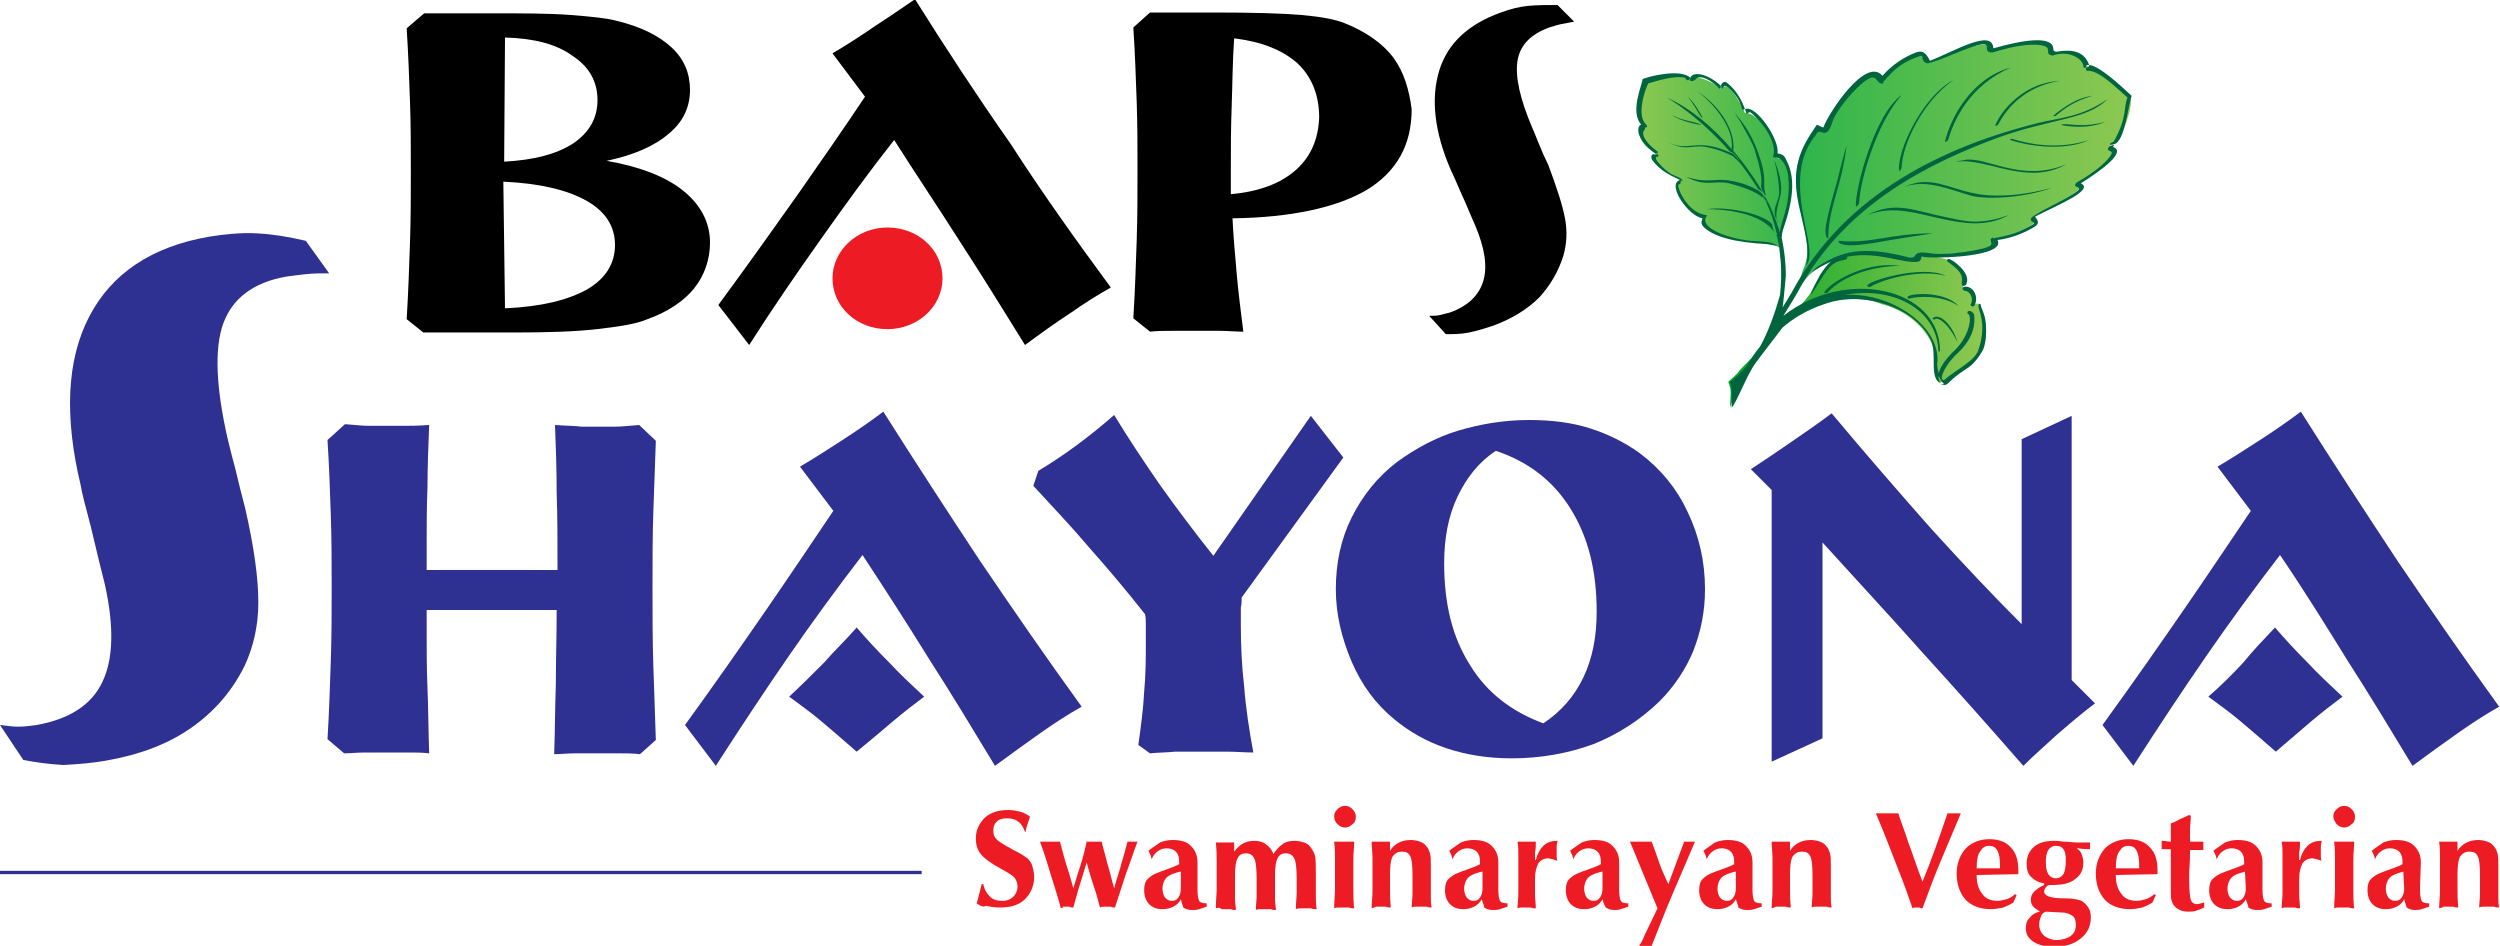 <?xml version="1.0" encoding="utf-8"?>
<!-- Generator: Adobe Illustrator 21.0.2, SVG Export Plug-In . SVG Version: 6.00 Build 0)  -->
<svg version="1.1" id="Layer_1" xmlns="http://www.w3.org/2000/svg" xmlns:xlink="http://www.w3.org/1999/xlink" x="0px" y="0px"
	 viewBox="0 0 300 113.5" style="enable-background:new 0 0 300 113.5;" xml:space="preserve">
<style type="text/css">
	.st0{fill:#ED1C24;}
	.st1{fill:#2E3192;}
	.st2{clip-path:url(#SVGID_2_);fill:url(#SVGID_3_);}
	.st3{clip-path:url(#SVGID_5_);fill:url(#SVGID_6_);}
	.st4{fill:url(#SVGID_7_);}
	.st5{fill:#00653E;}
</style>
<path id="Vegetarian" class="st0" d="M292.7,109c0-0.7,0.1-1.4,0.1-2.1s0-1.3,0-1.9c0-0.7,0-1.3,0-2s0-1.3-0.1-2c0.2,0,0.3,0,0.5,0
	s0.4,0,0.6,0s0.4,0,0.6,0s0.3,0,0.5,0v1.1c0.3-0.5,0.7-0.8,1.1-1s0.9-0.3,1.4-0.3c0.4,0,0.8,0.1,1.1,0.2c0.3,0.1,0.6,0.3,0.8,0.6
	c0.2,0.2,0.3,0.5,0.4,0.8s0.1,0.9,0.1,1.6c0,0.1,0,0.4,0,0.9s0,0.9,0,1.2c0,0.5,0,1,0,1.5s0,0.9,0.1,1.3c-0.2,0-0.4,0-0.6-0.1
	c-0.2,0-0.4,0-0.6,0s-0.4,0-0.6,0s-0.4,0-0.6,0.1c0-0.5,0.1-1,0.1-1.7s0-1.4,0-2.2c0-1.2-0.1-2-0.3-2.3c-0.2-0.4-0.5-0.5-1-0.5
	s-0.8,0.2-1.1,0.6c-0.2,0.4-0.3,1.1-0.3,2.1c0,0.5,0,1,0,1.7s0,1.4,0.1,2.3c-0.2,0-0.4,0-0.6-0.1c-0.2,0-0.4,0-0.6,0s-0.4,0-0.6,0
	C293.2,108.9,293,108.9,292.7,109L292.7,109z M288.5,107.9c-0.2,0.4-0.5,0.7-0.9,0.9c-0.4,0.2-0.8,0.3-1.3,0.3
	c-0.7,0-1.2-0.2-1.6-0.6s-0.6-1-0.6-1.7c0-0.5,0.1-1,0.4-1.3s0.7-0.6,1.3-0.8c0.2-0.1,0.5-0.2,0.8-0.3c0.8-0.3,1.4-0.5,1.7-0.7v-0.1
	c0,0,0-0.1,0-0.2c0-0.5-0.1-0.9-0.4-1.2c-0.3-0.3-0.7-0.4-1.1-0.4s-0.7,0.1-1,0.3c-0.3,0.2-0.6,0.5-0.8,1c-0.1-0.3-0.1-0.5-0.2-0.6
	c-0.1-0.2-0.1-0.3-0.2-0.4c0.5-0.4,1-0.7,1.4-1c0.5-0.2,1-0.3,1.5-0.3c1,0,1.7,0.2,2.2,0.7s0.8,1.1,0.8,2v0.1l-0.1,2.9v0.3
	c0,0.7,0.1,1.1,0.2,1.3c0.1,0.2,0.4,0.3,0.9,0.3l0,0v0.4c-0.3,0.1-0.6,0.2-0.9,0.3c-0.3,0.1-0.6,0.1-0.8,0.1c-0.4,0-0.7-0.1-1-0.3
	C288.7,108.6,288.6,108.3,288.5,107.9L288.5,107.9z M288.4,104.6c-0.8,0.2-1.3,0.4-1.6,0.7c-0.3,0.3-0.5,0.8-0.5,1.3
	s0.1,0.8,0.3,1.1c0.2,0.2,0.4,0.4,0.8,0.4s0.6-0.1,0.8-0.4c0.2-0.3,0.3-0.6,0.3-1.1L288.4,104.6L288.4,104.6z M280.1,109
	c0-0.9,0.1-1.6,0.1-2.2s0-1.2,0-1.8c0-0.6,0-1.3,0-1.9c0-0.7,0-1.3-0.1-2.1c0.2,0,0.4,0,0.6,0s0.4,0,0.6,0s0.4,0,0.6,0s0.4,0,0.6,0
	c0,0.7-0.1,1.4-0.1,2.1s0,1.3,0,1.9c0,0.5,0,1.1,0,1.8c0,0.6,0,1.4,0.1,2.2c-0.2,0-0.4,0-0.6-0.1c-0.2,0-0.4,0-0.6,0s-0.4,0-0.6,0
	S280.3,108.9,280.1,109L280.1,109z M280,98c0-0.4,0.1-0.6,0.4-0.9c0.2-0.2,0.5-0.4,0.9-0.4c0.3,0,0.6,0.1,0.9,0.4
	c0.2,0.2,0.4,0.5,0.4,0.9s-0.1,0.7-0.4,0.9c-0.2,0.2-0.5,0.4-0.9,0.4c-0.3,0-0.6-0.1-0.9-0.4C280.2,98.6,280,98.3,280,98L280,98z
	 M273.8,109c0-0.5,0.1-1.2,0.1-1.8c0-0.7,0-1.4,0-2.2c0-1,0-1.8,0-2.4s0-1.1-0.1-1.6c0.2,0,0.3,0,0.5,0s0.4,0,0.6,0s0.4,0,0.6,0
	s0.4,0,0.5,0c0,0.5,0,0.9-0.1,1.3c0,0.3,0,0.6,0,0.9h0.1c0.2-0.8,0.5-1.3,0.9-1.7c0.4-0.4,1-0.6,1.6-0.6h0.1c0,0.2-0.1,0.4-0.1,0.6
	s0,0.4,0,0.6s0,0.4,0,0.6s0,0.4,0.1,0.6c-0.2-0.1-0.4-0.1-0.6-0.2c-0.2,0-0.3-0.1-0.5-0.1c-0.5,0-0.9,0.2-1.2,0.6
	c-0.2,0.4-0.4,1-0.4,1.8c0,0.6,0,1.3,0,1.9s0.1,1.2,0.1,1.7c-0.2,0-0.4,0-0.6-0.1c-0.2,0-0.4,0-0.6,0s-0.4,0-0.6,0
	C274.2,108.9,274,108.9,273.8,109L273.8,109z M269.5,107.9c-0.2,0.4-0.5,0.7-0.9,0.9c-0.4,0.2-0.8,0.3-1.3,0.3
	c-0.7,0-1.2-0.2-1.6-0.6s-0.6-1-0.6-1.7c0-0.5,0.1-1,0.4-1.3s0.7-0.6,1.3-0.8c0.2-0.1,0.5-0.2,0.8-0.3c0.8-0.3,1.4-0.5,1.7-0.7v-0.1
	c0,0,0-0.1,0-0.2c0-0.5-0.1-0.9-0.4-1.2c-0.3-0.3-0.7-0.4-1.1-0.4s-0.7,0.1-1,0.3c-0.3,0.2-0.6,0.5-0.8,1c-0.1-0.3-0.1-0.5-0.2-0.6
	c-0.1-0.2-0.1-0.3-0.2-0.4c0.5-0.4,1-0.7,1.4-1c0.5-0.2,1-0.3,1.5-0.3c1,0,1.7,0.2,2.2,0.7s0.8,1.1,0.8,2v0.1v2.9v0.3
	c0,0.7,0.1,1.1,0.2,1.3c0.1,0.2,0.4,0.3,0.9,0.3l0,0v0.4c-0.3,0.1-0.6,0.2-0.9,0.3c-0.3,0.1-0.6,0.1-0.9,0.1c-0.4,0-0.7-0.1-1-0.3
	C269.8,108.6,269.6,108.3,269.5,107.9L269.5,107.9z M269.4,104.6c-0.8,0.2-1.3,0.4-1.6,0.7c-0.3,0.3-0.5,0.8-0.5,1.3
	s0.1,0.8,0.3,1.1c0.2,0.2,0.4,0.4,0.8,0.4s0.6-0.1,0.8-0.4c0.2-0.3,0.3-0.6,0.3-1.1L269.4,104.6L269.4,104.6z M260.5,101.9h-0.3
	c-0.2,0-0.4,0-0.5,0s-0.2,0-0.3,0c0-0.1,0-0.1,0-0.2s0-0.1,0-0.3c0-0.1,0-0.2,0-0.3c0-0.1,0-0.1,0-0.2h0.1c0.4,0,0.7,0.1,0.8,0.1
	h0.2c0-0.1,0-0.2,0-0.2c0-0.1,0-0.2,0-0.4c0-0.2,0-0.4,0-0.7c0-0.2,0-0.5,0-0.9c0.4-0.1,0.7-0.3,1.1-0.5s0.7-0.3,1.1-0.5l0.2,0.1
	c0,0.6-0.1,1.2-0.1,1.6s0,0.7,0,1v0.5c0.3,0,0.6,0,0.8,0c0.3,0,0.5,0,0.8,0c0,0.1,0,0.2,0,0.3c0,0.1,0,0.1,0,0.2s0,0.2,0,0.4
	c0,0,0,0,0,0.1c-0.1,0-0.3,0-0.5,0s-0.6,0-1.1,0c0,0.1,0,0.2,0,0.4c0,1.2-0.1,2-0.1,2.5v0.7c0,1.3,0.1,2.1,0.2,2.4s0.4,0.5,0.7,0.5
	c0.2,0,0.5-0.1,0.9-0.2l0,0v0.6c-0.4,0.2-0.7,0.3-1,0.4s-0.6,0.1-0.9,0.1c-0.7,0-1.2-0.2-1.6-0.6s-0.5-0.9-0.5-1.6c0,0,0-0.5,0-1.4
	s0-1.8,0-2.7L260.5,101.9L260.5,101.9z M253.9,105c0,1,0.2,1.7,0.7,2.3c0.4,0.6,1.1,0.8,1.8,0.8c0.4,0,0.7-0.1,1.1-0.2
	c0.3-0.1,0.7-0.3,1-0.6l0.2,0.1l-0.4,0.9c-0.3,0.2-0.7,0.4-1.2,0.6c-0.5,0.1-1,0.2-1.5,0.2c-1.3,0-2.3-0.4-3-1.1
	c-0.7-0.8-1.1-1.8-1.1-3.2c0-1.2,0.4-2.2,1.1-3c0.7-0.7,1.7-1.1,2.8-1.1c1.1,0,2,0.3,2.6,1c0.6,0.6,0.9,1.5,0.9,2.7
	c0,0.1,0,0.2,0,0.3c0,0.1,0,0.1,0,0.2L253.9,105L253.9,105z M253.9,104.2h2.8c0-0.1,0-0.1,0-0.2s0-0.1,0-0.2c0-0.8-0.1-1.3-0.3-1.7
	c-0.2-0.4-0.5-0.6-1-0.6s-0.8,0.2-1.1,0.7C254,102.6,253.9,103.3,253.9,104.2L253.9,104.2L253.9,104.2z M245.5,109.4
	c-0.3,0.1-0.5,0.3-0.6,0.6c-0.1,0.3-0.2,0.6-0.2,0.9c0,0.6,0.2,1,0.6,1.4c0.4,0.3,0.9,0.5,1.5,0.5c0.7,0,1.3-0.2,1.7-0.5
	s0.6-0.7,0.6-1.3c0-0.5-0.1-0.9-0.4-1.1c-0.3-0.2-0.7-0.4-1.3-0.4L245.5,109.4L245.5,109.4z M244.8,109.4L244.8,109.4
	c-0.3-0.2-0.6-0.4-0.8-0.6s-0.3-0.5-0.3-0.8c0-0.4,0.1-0.7,0.4-1c0.3-0.3,0.7-0.6,1.2-0.8V106c-0.7-0.1-1.2-0.4-1.6-0.8
	c-0.4-0.4-0.5-0.9-0.5-1.6c0-0.8,0.3-1.5,0.9-2c0.6-0.5,1.4-0.7,2.4-0.7c0.1,0,0.5,0,1.1,0.1c0.6,0,1.2,0.1,1.7,0.1
	c0.2,0,0.4,0,0.7,0c0.2,0,0.5,0,0.8,0v0.8c-0.3,0-0.8,0-1.4-0.1c-0.1,0-0.2,0-0.2,0c0.3,0.2,0.5,0.4,0.6,0.7c0.1,0.3,0.2,0.6,0.2,1
	c0,0.9-0.3,1.5-1,2c-0.6,0.5-1.5,0.7-2.7,0.7H246c-0.2,0-0.4,0.1-0.5,0.3c-0.1,0.1-0.2,0.3-0.2,0.5c0,0.5,0.8,0.8,2.3,0.8h0.1
	c0,0,0.1,0,0.2,0c1,0,1.6,0.2,1.9,0.3c0.3,0.2,0.6,0.5,0.8,0.8s0.3,0.7,0.3,1.2c0,1-0.4,1.9-1.2,2.5c-0.8,0.7-1.9,1-3.2,1
	c-1.1,0-1.9-0.2-2.5-0.6s-0.9-0.9-0.9-1.6c0-0.5,0.1-0.9,0.4-1.2C243.8,109.8,244.2,109.5,244.8,109.4L244.8,109.4z M245.5,103.4
	c0,0.7,0.1,1.2,0.3,1.5s0.5,0.5,0.9,0.5s0.7-0.2,0.9-0.5s0.3-0.9,0.3-1.7c0-0.6-0.1-1.1-0.3-1.3c-0.2-0.3-0.5-0.4-0.9-0.4
	s-0.7,0.2-0.9,0.5S245.5,102.8,245.5,103.4L245.5,103.4z M237.2,105c0,1,0.2,1.7,0.7,2.3c0.4,0.6,1.1,0.8,1.8,0.8
	c0.4,0,0.7-0.1,1.1-0.2c0.3-0.1,0.7-0.3,1-0.6l0.2,0.1l-0.4,0.9c-0.3,0.2-0.7,0.4-1.2,0.6c-0.5,0.1-1,0.2-1.5,0.2
	c-1.3,0-2.3-0.4-3-1.1c-0.7-0.8-1.1-1.8-1.1-3.2c0-1.2,0.4-2.2,1.1-3c0.7-0.7,1.7-1.1,2.8-1.1s2,0.3,2.6,1c0.6,0.6,0.9,1.5,0.9,2.7
	c0,0.1,0,0.2,0,0.3c0,0.1,0,0.1,0,0.2L237.2,105L237.2,105z M237.2,104.2h2.8c0-0.1,0-0.1,0-0.2s0-0.1,0-0.2c0-0.8-0.1-1.3-0.3-1.7
	c-0.2-0.4-0.5-0.6-1-0.6s-0.8,0.2-1.1,0.7C237.3,102.6,237.2,103.3,237.2,104.2L237.2,104.2L237.2,104.2z M229.5,109
	c-0.4-1.2-1-2.9-1.8-4.9s-1.6-4.2-2.6-6.5c0.2,0,0.4,0,0.7,0c0.2,0,0.5,0,0.7,0c0.3,0,0.5,0,0.7,0s0.4,0,0.6,0
	c0.3,1,0.8,2.2,1.2,3.5c0.5,1.3,1,2.9,1.7,4.7c0.5-1.2,1-2.5,1.5-3.9s1-2.8,1.5-4.3c0.1,0,0.2,0,0.4,0c0.1,0,0.3,0,0.4,0
	c0.1,0,0.3,0,0.4,0c0.1,0,0.3,0,0.4,0c-0.8,1.9-1.6,3.8-2.4,5.7c-0.8,1.9-1.5,3.8-2.2,5.7c-0.1,0-0.2,0-0.4-0.1c-0.1,0-0.2,0-0.3,0
	s-0.2,0-0.3,0C229.8,108.9,229.6,108.9,229.5,109L229.5,109z"/>
<path id="Swaminarayan" class="st0" d="M212.6,109c0-0.7,0.1-1.4,0.1-2.1s0-1.3,0-1.9c0-0.7,0-1.3,0-2s-0.1-1.3-0.1-2
	c0.2,0,0.3,0,0.5,0s0.4,0,0.6,0c0.2,0,0.4,0,0.6,0c0.2,0,0.3,0,0.5,0v1.1c0.3-0.5,0.7-0.8,1.1-1c0.4-0.2,0.9-0.3,1.4-0.3
	c0.4,0,0.8,0.1,1.1,0.2s0.6,0.3,0.8,0.6c0.2,0.2,0.3,0.5,0.4,0.8c0.1,0.3,0.1,0.9,0.1,1.6c0,0.1,0,0.4,0,0.9s0,0.9,0,1.2
	c0,0.5,0,1,0,1.5s0,0.9,0.1,1.3c-0.2,0-0.4,0-0.6-0.1c-0.2,0-0.4,0-0.6,0c-0.2,0-0.4,0-0.6,0c-0.2,0-0.4,0-0.6,0.1
	c0-0.5,0.1-1,0.1-1.7s0-1.4,0-2.2c0-1.2-0.1-2-0.3-2.3c-0.2-0.4-0.5-0.5-1-0.5s-0.8,0.2-1.1,0.6c-0.2,0.4-0.3,1.1-0.3,2.1
	c0,0.5,0,1,0,1.7s0,1.4,0.1,2.3c-0.2,0-0.4,0-0.6-0.1c-0.2,0-0.4,0-0.6,0c-0.2,0-0.4,0-0.6,0C213,108.9,212.8,108.9,212.6,109
	L212.6,109z M208.3,107.9c-0.2,0.4-0.5,0.7-0.9,0.9c-0.4,0.2-0.8,0.3-1.3,0.3c-0.7,0-1.2-0.2-1.6-0.6c-0.4-0.4-0.6-1-0.6-1.7
	c0-0.5,0.1-1,0.4-1.3c0.3-0.3,0.7-0.6,1.3-0.8c0.2-0.1,0.5-0.2,0.8-0.3c0.8-0.3,1.4-0.5,1.7-0.7v-0.1c0,0,0-0.1,0-0.2
	c0-0.5-0.1-0.9-0.4-1.2c-0.3-0.3-0.7-0.4-1.1-0.4c-0.4,0-0.7,0.1-1,0.3c-0.3,0.2-0.6,0.5-0.8,1c-0.1-0.3-0.1-0.5-0.2-0.6
	c-0.1-0.2-0.1-0.3-0.2-0.4c0.5-0.4,1-0.7,1.4-1c0.5-0.2,1-0.3,1.5-0.3c1,0,1.7,0.2,2.2,0.7s0.8,1.1,0.8,2v0.1v2.9v0.3
	c0,0.7,0.1,1.1,0.2,1.3c0.1,0.2,0.4,0.3,0.9,0.3l0,0v0.4c-0.3,0.1-0.6,0.2-0.9,0.3c-0.3,0.1-0.6,0.1-0.9,0.1c-0.4,0-0.7-0.1-1-0.3
	C208.6,108.6,208.4,108.3,208.3,107.9L208.3,107.9z M208.2,104.6c-0.8,0.2-1.3,0.4-1.6,0.7c-0.3,0.3-0.5,0.8-0.5,1.3
	s0.1,0.8,0.3,1.1c0.2,0.2,0.4,0.4,0.8,0.4c0.4,0,0.6-0.1,0.8-0.4s0.3-0.6,0.3-1.1v-2H208.2z M197.7,111.5l1.2-2.5l-3.3-8
	c0.2,0,0.4,0,0.6,0c0.2,0,0.4,0,0.7,0c0.2,0,0.5,0,0.7,0s0.4,0,0.6,0c0.3,0.8,0.6,1.6,0.9,2.5c0.3,0.9,0.7,1.7,1.1,2.6l1.9-5.1
	c0.1,0,0.2,0,0.3,0s0.2,0,0.3,0s0.2,0,0.4,0c0.1,0,0.2,0,0.3,0c-0.9,2.1-1.8,4.2-2.7,6.3c-0.9,2.1-1.7,4.2-2.5,6.2
	c-0.1,0-0.2,0-0.3,0s-0.2,0-0.4,0c-0.1,0-0.2,0-0.4,0c-0.1,0-0.3,0-0.4,0c0.2-0.3,0.3-0.5,0.5-0.9
	C197.3,112.3,197.5,111.9,197.7,111.5L197.7,111.5z M192.3,107.9c-0.2,0.4-0.5,0.7-0.9,0.9c-0.4,0.2-0.8,0.3-1.3,0.3
	c-0.7,0-1.2-0.2-1.6-0.6c-0.4-0.4-0.6-1-0.6-1.7c0-0.5,0.1-1,0.4-1.3c0.3-0.3,0.7-0.6,1.3-0.8c0.2-0.1,0.5-0.2,0.8-0.3
	c0.8-0.3,1.4-0.5,1.7-0.7v-0.1c0,0,0-0.1,0-0.2c0-0.5-0.1-0.9-0.4-1.2c-0.3-0.3-0.7-0.4-1.1-0.4c-0.4,0-0.7,0.1-1,0.3
	c-0.3,0.2-0.6,0.5-0.8,1c-0.1-0.3-0.1-0.5-0.2-0.6c-0.1-0.2-0.1-0.3-0.2-0.4c0.5-0.4,1-0.7,1.4-1c0.5-0.2,1-0.3,1.5-0.3
	c1,0,1.7,0.2,2.2,0.7s0.8,1.1,0.8,2v0.1v2.9v0.3c0,0.7,0.1,1.1,0.2,1.3c0.1,0.2,0.4,0.3,0.9,0.3l0,0v0.4c-0.3,0.1-0.6,0.2-0.9,0.3
	c-0.3,0.1-0.6,0.1-0.8,0.1c-0.4,0-0.7-0.1-1-0.3C192.5,108.6,192.4,108.3,192.3,107.9L192.3,107.9z M192.2,104.6
	c-0.8,0.2-1.3,0.4-1.6,0.7c-0.3,0.3-0.5,0.8-0.5,1.3s0.1,0.8,0.3,1.1c0.2,0.2,0.4,0.4,0.8,0.4c0.4,0,0.6-0.1,0.8-0.4
	s0.3-0.6,0.3-1.1v-2H192.2z M182.1,109c0-0.5,0.1-1.2,0.1-1.8c0-0.7,0-1.4,0-2.2c0-1,0-1.8,0-2.4s0-1.1-0.1-1.6c0.2,0,0.3,0,0.5,0
	s0.4,0,0.6,0c0.2,0,0.4,0,0.6,0c0.2,0,0.4,0,0.5,0c0,0.5,0,0.9-0.1,1.3c0,0.3,0,0.6,0,0.9h0.1c0.2-0.8,0.5-1.3,0.9-1.7
	c0.4-0.4,1-0.6,1.6-0.6h0.1c0,0.2-0.1,0.4-0.1,0.6s0,0.4,0,0.6s0,0.4,0,0.6s0,0.4,0.1,0.6c-0.2-0.1-0.4-0.1-0.6-0.2
	c-0.2,0-0.3-0.1-0.5-0.1c-0.5,0-0.9,0.2-1.2,0.6c-0.2,0.4-0.4,1-0.4,1.8c0,0.6,0,1.3,0,1.9s0.1,1.2,0.1,1.7c-0.2,0-0.4,0-0.6-0.1
	c-0.2,0-0.4,0-0.6,0c-0.2,0-0.4,0-0.6,0C182.5,108.9,182.3,108.9,182.1,109L182.1,109z M177.8,107.9c-0.2,0.4-0.5,0.7-0.9,0.9
	c-0.4,0.2-0.8,0.3-1.3,0.3c-0.7,0-1.2-0.2-1.6-0.6c-0.4-0.4-0.6-1-0.6-1.7c0-0.5,0.1-1,0.4-1.3c0.3-0.3,0.7-0.6,1.3-0.8
	c0.2-0.1,0.5-0.2,0.8-0.3c0.8-0.3,1.4-0.5,1.7-0.7v-0.1c0,0,0-0.1,0-0.2c0-0.5-0.1-0.9-0.4-1.2c-0.3-0.3-0.7-0.4-1.1-0.4
	c-0.4,0-0.7,0.1-1,0.3c-0.3,0.2-0.6,0.5-0.8,1c-0.1-0.3-0.1-0.5-0.2-0.6c-0.1-0.2-0.1-0.3-0.2-0.4c0.5-0.4,1-0.7,1.4-1
	c0.5-0.2,1-0.3,1.5-0.3c1,0,1.7,0.2,2.2,0.7s0.8,1.1,0.8,2v0.1v2.9v0.3c0,0.7,0.1,1.1,0.2,1.3c0.1,0.2,0.4,0.3,0.9,0.3l0,0v0.4
	c-0.3,0.1-0.6,0.2-0.9,0.3c-0.3,0.1-0.6,0.1-0.9,0.1c-0.4,0-0.7-0.1-1-0.3C178.1,108.6,177.9,108.3,177.8,107.9L177.8,107.9z
	 M177.8,104.6c-0.8,0.2-1.3,0.4-1.6,0.7c-0.3,0.3-0.5,0.8-0.5,1.3s0.1,0.8,0.3,1.1c0.2,0.2,0.4,0.4,0.8,0.4c0.4,0,0.6-0.1,0.8-0.4
	s0.3-0.6,0.3-1.1v-2H177.8z M164.6,109c0-0.7,0.1-1.4,0.1-2.1s0-1.3,0-1.9c0-0.7,0-1.3,0-2s-0.1-1.3-0.1-2c0.2,0,0.3,0,0.5,0
	s0.4,0,0.6,0c0.2,0,0.4,0,0.6,0c0.2,0,0.3,0,0.5,0v1.1c0.3-0.5,0.7-0.8,1.1-1c0.4-0.2,0.9-0.3,1.4-0.3c0.4,0,0.8,0.1,1.1,0.2
	s0.6,0.3,0.8,0.6c0.2,0.2,0.3,0.5,0.4,0.8c0.1,0.3,0.1,0.9,0.1,1.6c0,0.1,0,0.4,0,0.9s0,0.9,0,1.2c0,0.5,0,1,0,1.5s0,0.9,0.1,1.3
	c-0.2,0-0.4,0-0.6-0.1c-0.2,0-0.4,0-0.6,0c-0.2,0-0.4,0-0.6,0c-0.2,0-0.4,0-0.6,0.1c0-0.5,0.1-1,0.1-1.7s0-1.4,0-2.2
	c0-1.2-0.1-2-0.3-2.3c-0.2-0.4-0.5-0.5-1-0.5s-0.8,0.2-1.1,0.6c-0.2,0.4-0.3,1.1-0.3,2.1c0,0.5,0,1,0,1.7s0,1.4,0.1,2.3
	c-0.2,0-0.4,0-0.6-0.1c-0.2,0-0.4,0-0.6,0c-0.2,0-0.4,0-0.6,0C165,108.9,164.8,108.9,164.6,109L164.6,109z M160.1,109
	c0-0.9,0.1-1.6,0.1-2.2s0-1.2,0-1.8c0-0.6,0-1.3,0-1.9c0-0.7,0-1.3-0.1-2.1c0.2,0,0.4,0,0.6,0c0.2,0,0.4,0,0.6,0c0.2,0,0.4,0,0.6,0
	c0.2,0,0.4,0,0.6,0c0,0.7-0.1,1.4-0.1,2.1s0,1.3,0,1.9c0,0.5,0,1.1,0,1.8c0,0.6,0,1.4,0.1,2.2c-0.2,0-0.4,0-0.6-0.1
	c-0.2,0-0.4,0-0.6,0c-0.2,0-0.4,0-0.6,0C160.6,108.9,160.3,108.9,160.1,109L160.1,109z M160.1,98c0-0.4,0.1-0.6,0.4-0.9
	c0.2-0.2,0.5-0.4,0.9-0.4c0.3,0,0.6,0.1,0.9,0.4c0.2,0.2,0.4,0.5,0.4,0.9s-0.1,0.7-0.4,0.9c-0.2,0.2-0.5,0.4-0.9,0.4
	c-0.3,0-0.6-0.1-0.9-0.4C160.2,98.6,160.1,98.3,160.1,98L160.1,98z M145.9,109c0-0.9,0.1-1.7,0.1-2.3c0-0.7,0-1.2,0-1.7
	c0-0.4,0-1,0-1.6c0-0.7,0-1.4-0.1-2.3c0.2,0,0.4,0,0.5,0c0.2,0,0.4,0,0.6,0c0.2,0,0.4,0,0.6,0c0.2,0,0.4,0,0.5,0v1.1
	c0.3-0.4,0.7-0.8,1.1-1c0.4-0.2,0.8-0.3,1.3-0.3s1,0.1,1.4,0.4s0.7,0.6,0.9,1.2c0.3-0.5,0.7-0.9,1.1-1.2c0.4-0.3,0.9-0.4,1.5-0.4
	c0.4,0,0.7,0.1,1.1,0.2c0.3,0.1,0.6,0.3,0.8,0.6c0.2,0.3,0.4,0.6,0.5,1s0.1,1.2,0.1,2.3v1c0,0.5,0,1,0,1.5s0,1,0.1,1.6
	c-0.2,0-0.5,0-0.7-0.1c-0.2,0-0.4,0-0.6,0c-0.2,0-0.4,0-0.6,0c-0.2,0-0.4,0-0.6,0.1c0-0.7,0.1-1.4,0.1-2s0-1.2,0-1.7
	c0-1.2-0.1-2.1-0.3-2.4c-0.2-0.4-0.5-0.6-1-0.6s-0.8,0.2-1,0.6s-0.3,1.1-0.3,2v2.6c0,0.3,0,0.7,0.1,1.4c0,0.1,0,0.1,0,0.2
	c-0.2,0-0.4,0-0.6-0.1c-0.2,0-0.4,0-0.6,0c-0.2,0-0.4,0-0.6,0c-0.2,0-0.4,0-0.6,0.1c0-0.6,0.1-1.2,0.1-1.8c0-0.6,0-1.1,0-1.7
	c0-1.5-0.1-2.4-0.3-2.7c-0.2-0.4-0.5-0.6-1-0.6s-0.8,0.2-1,0.6s-0.3,1.1-0.3,2v2.6c0,0.3,0,0.7,0.1,1.4c0,0.1,0,0.1,0,0.2
	c-0.2,0-0.4,0-0.6-0.1c-0.2,0-0.4,0-0.6,0c-0.2,0-0.4,0-0.5,0C146.4,108.9,146.2,108.9,145.9,109L145.9,109z M141.7,107.9
	c-0.2,0.4-0.5,0.7-0.9,0.9c-0.4,0.2-0.8,0.3-1.3,0.3c-0.7,0-1.2-0.2-1.6-0.6c-0.4-0.4-0.6-1-0.6-1.7c0-0.5,0.1-1,0.4-1.3
	c0.3-0.3,0.7-0.6,1.3-0.8c0.2-0.1,0.5-0.2,0.8-0.3c0.8-0.3,1.4-0.5,1.7-0.7v-0.1c0,0,0-0.1,0-0.2c0-0.5-0.1-0.9-0.4-1.2
	c-0.3-0.3-0.7-0.4-1.1-0.4c-0.4,0-0.7,0.1-1,0.3c-0.3,0.2-0.6,0.5-0.8,1c-0.1-0.3-0.1-0.5-0.2-0.6c-0.1-0.2-0.1-0.3-0.2-0.4
	c0.5-0.4,1-0.7,1.4-1c0.5-0.2,1-0.3,1.5-0.3c1,0,1.7,0.2,2.2,0.7s0.8,1.1,0.8,2v0.1v2.9v0.3c0,0.7,0.1,1.1,0.2,1.3
	c0.1,0.2,0.4,0.3,0.9,0.3l0,0v0.4c-0.3,0.1-0.6,0.2-0.9,0.3c-0.3,0.1-0.6,0.1-0.9,0.1c-0.4,0-0.7-0.1-1-0.3
	C141.9,108.6,141.8,108.3,141.7,107.9L141.7,107.9z M141.6,104.6c-0.8,0.2-1.3,0.4-1.6,0.7c-0.3,0.3-0.5,0.8-0.5,1.3
	s0.1,0.8,0.3,1.1c0.2,0.2,0.4,0.4,0.8,0.4c0.4,0,0.6-0.1,0.8-0.4s0.3-0.6,0.3-1.1v-2H141.6z M127.3,109c-0.3-1.2-0.7-2.4-1.1-3.7
	c-0.4-1.3-0.8-2.7-1.4-4.3c0.2,0,0.4,0,0.6,0s0.4,0,0.6,0s0.4,0,0.6,0s0.4,0,0.6,0c0.3,1.2,0.6,2.3,0.9,3.2c0.3,0.9,0.5,1.7,0.7,2.4
	c0.3-1,0.6-2,0.9-2.9c0.3-0.9,0.5-1.8,0.7-2.7c0.1,0,0.3,0,0.4,0c0.2,0,0.3,0,0.5,0s0.3,0,0.5,0s0.3,0,0.4,0
	c0.2,0.9,0.5,1.8,0.7,2.7c0.3,0.9,0.5,1.9,0.8,2.9c0.3-1.2,0.7-2.2,0.9-3.1c0.3-0.9,0.5-1.8,0.7-2.5c0.1,0,0.2,0,0.3,0s0.2,0,0.3,0
	s0.2,0,0.3,0s0.2,0,0.3,0c-0.5,1.3-0.9,2.6-1.4,3.9c-0.4,1.3-0.9,2.7-1.3,4c-0.2,0-0.3,0-0.5-0.1c-0.1,0-0.3,0-0.4,0
	c-0.1,0-0.3,0-0.4,0c-0.1,0-0.3,0-0.5,0.1c-0.2-0.7-0.4-1.6-0.7-2.4c-0.3-0.9-0.6-1.9-0.9-3c-0.3,0.9-0.5,1.7-0.8,2.6
	s-0.5,1.8-0.8,2.8c-0.2,0-0.3,0-0.5-0.1c-0.2,0-0.3,0-0.4,0s-0.3,0-0.4,0C127.7,108.9,127.5,108.9,127.3,109L127.3,109z
	 M117.2,108.4c0.1-0.3,0.2-0.7,0.3-1.1c0.1-0.4,0.2-0.8,0.3-1.2h0.2c0.1,0.6,0.4,1.1,0.8,1.5s0.9,0.5,1.5,0.5s1-0.2,1.3-0.5
	s0.5-0.7,0.5-1.2c0-0.4-0.1-0.7-0.3-1c-0.2-0.3-0.7-0.6-1.6-1.1c-1.3-0.7-2.1-1.3-2.5-1.8s-0.6-1.1-0.6-1.9c0-1,0.4-1.8,1.1-2.5
	c0.7-0.6,1.6-0.9,2.8-0.9c0.5,0,1,0.1,1.4,0.2s0.8,0.3,1.2,0.6c-0.1,0.3-0.2,0.6-0.3,0.9c-0.1,0.3-0.2,0.6-0.2,0.9H123
	c-0.2-0.5-0.4-0.9-0.8-1.2c-0.4-0.3-0.8-0.4-1.4-0.4c-0.5,0-0.9,0.1-1.2,0.4c-0.3,0.3-0.4,0.6-0.4,1.1c0,0.4,0.1,0.7,0.3,0.9
	c0.2,0.3,0.7,0.6,1.4,1c0.2,0.1,0.4,0.2,0.7,0.4c0.9,0.4,1.4,0.8,1.7,1c0.3,0.3,0.5,0.6,0.6,1s0.2,0.8,0.2,1.2c0,1.1-0.4,2-1.1,2.7
	s-1.7,1-3,1c-0.7,0-1.2-0.1-1.7-0.2C118,108.9,117.6,108.7,117.2,108.4L117.2,108.4z"/>
<rect id="Line" y="104.5" class="st1" width="110.6" height="0.4"/>
<g id="BAPS">
	<path d="M187.8,26.2c0.3,1.6,0.2,3.1-0.2,4.5c-0.6,1.9-1.6,3.6-2.9,5c-1.4,1.4-3.2,2.5-5.3,3.3c-1.1,0.4-2.2,0.7-3.1,0.9
		c-1,0.2-1.9,0.2-2.8,0.2l-2-2.2c0.5,0,0.9,0,1.3-0.1c0.4-0.1,0.8-0.2,1.2-0.3c2.2-0.8,3.5-2.1,4-3.8s0.2-3.9-1-6.7
		c-0.5-1.1-1-2.4-1.7-3.9c-0.6-1.4-1-2.3-1.2-2.7c-2-4.6-2.4-8.6-1.4-11.9s3.5-5.6,7.4-7c1.1-0.4,2.2-0.7,3.3-0.8s2.3-0.1,3.5-0.1
		l2,2c-0.5,0.1-1.1,0.2-1.6,0.3s-1,0.3-1.4,0.4c-2.2,0.8-3.5,2.1-3.8,4s0.3,4.6,1.8,8.1c0.1,0.2,0.3,0.7,0.7,1.7s0.8,1.9,1.2,2.7
		C186.8,22.5,187.5,24.6,187.8,26.2z"/>
	<path d="M167.2,6.9c-1.3-1.7-3.3-3.1-5.8-4.1c-1.2-0.5-3-0.8-5.2-1c-2.3-0.2-5.8-0.3-10.7-0.3H138l-2,1.8c0.2,3,0.3,6,0.4,8.8
		c0.1,2.8,0.1,5.6,0.1,8.4s0,5.5-0.1,8.5c-0.1,2.9-0.2,6-0.4,9.2l2,1.6c0.9-0.1,1.8-0.1,2.7-0.1s1.9,0,2.8,0c1,0,1.9,0,2.9,0
		c0.9,0,1.9,0.1,2.8,0.1c-0.3-2.4-0.6-4.7-0.8-7s-0.4-4.5-0.5-6.6c7.1-0.1,12.5-1.3,16.1-3.4c3.6-2.2,5.4-5.4,5.4-9.7
		C169.1,10.8,168.5,8.7,167.2,6.9z M155.5,20.4c-1.8,1.6-4.4,2.6-7.8,2.9v-2.9c0-2.5,0-5,0.1-7.6c0.1-2.7,0.1-5.4,0.3-8.2
		c3.3,0.4,5.8,1.4,7.6,3c1.7,1.6,2.6,3.8,2.6,6.5C158.2,16.7,157.3,18.8,155.5,20.4z"/>
	<path d="M133.3,34.5c-1.6,0.9-3.2,1.9-4.9,3.1c-1.7,1.1-3.5,2.4-5.4,3.8c-2.6-4.2-5.2-8.4-7.8-12.4c-2.6-4.1-5.3-8.1-7.9-12.2
		c-3,3.8-5.9,7.8-8.8,11.9s-5.8,8.3-8.6,12.7l-3.7-4.8c3.6-4.9,6.8-9.4,9.7-13.5c2.8-4,5.5-7.9,7.9-11.5l-3.9-5.2
		c1.7-1,3.4-2.1,5-3.2c1.7-1.1,3.3-2.2,4.9-3.3c3.7,5.9,7.5,11.7,11.5,17.4C125.1,23.2,129.1,28.8,133.3,34.5z"/>
	<path d="M82,22.9c-2.1-1.7-5.2-2.9-9.2-3.6c3.3-0.7,5.8-1.8,7.5-3.3c1.7-1.4,2.5-3.2,2.5-5.2s-0.7-3.7-2.2-5.1S76.9,3.2,74,2.5
		c-1.1-0.3-2.9-0.5-5.5-0.7S62.8,1.6,59,1.6h-8.1l-2.1,1.8c0.2,3.1,0.3,6,0.4,8.8c0.1,2.8,0.1,5.6,0.1,8.4c0,2.7,0,5.5-0.1,8.5
		c-0.1,2.9-0.2,6-0.4,9.2l2,1.6h10.8c4,0,7.4-0.1,10-0.4c2.6-0.3,4.7-0.6,6.1-1.2c2.5-0.9,4.4-2.2,5.6-3.7s1.9-3.4,1.9-5.5
		C85.2,26.7,84.1,24.6,82,22.9z M60.6,4.5c3.5,0.1,6.2,0.8,8.1,2.2c2,1.3,3,3.1,3,5.3s-1,3.9-2.9,5.2c-2,1.3-4.7,2-8.3,2.2L60.6,4.5
		z M70.5,34.7C68.2,36,65,36.8,60.6,37l-0.2-15.2c4.4,0.2,7.7,1,10,2.3c2.3,1.3,3.4,3.1,3.4,5.3C73.8,31.6,72.7,33.4,70.5,34.7z"/>
	<path class="st0" d="M106.5,27.3c3.7,0,6.6,2.7,6.6,6.1c0,3.4-3,6.1-6.6,6.1c-3.7,0-6.6-2.7-6.6-6.1
		C99.9,30.1,102.8,27.3,106.5,27.3L106.5,27.3z"/>
</g>
<g id="Shayona">
	<path class="st1" d="M51.5,51c-0.1,2.6-0.2,5-0.2,7.4c-0.1,2.4-0.1,4.7-0.1,6.9v3.1h15.7c0-3.4,0-6.5-0.1-9.3
		c0-2.8-0.1-5.5-0.2-8.1c1.4,0.1,2.5,0.1,3.2,0.2c0.7,0,1.4,0,2,0s1.3,0,2,0s1.7-0.1,2.9-0.2l2,1.9c-0.1,2.7-0.2,5.6-0.3,8.5
		c-0.1,2.9-0.1,6-0.1,9.2s0,6.3,0.1,9.3s0.2,6,0.3,8.9l-1.9,1.7c-0.8-0.1-1.7-0.1-2.6-0.1s-1.7,0-2.6,0s-1.7,0-2.6,0
		c-0.8,0-1.7,0.1-2.5,0.1c0.1-2.7,0.1-5.5,0.2-8.4c0-2.9,0.1-5.8,0.1-8.9H51.2V76c0,2.1,0,4.3,0.1,6.6c0.1,2.4,0.1,4.9,0.2,7.8
		c-0.8-0.1-1.7-0.1-2.5-0.1s-1.7,0-2.6,0c-0.8,0-1.7,0-2.6,0c-0.9,0-1.7,0.1-2.5,0.1l-2-1.7c0.2-3.3,0.3-6.5,0.4-9.5
		c0.1-3,0.1-5.9,0.1-8.7c0-2.8,0-5.7-0.1-8.6s-0.2-6-0.4-9.1l2.1-1.9c1.2,0.1,2.2,0.2,2.9,0.2s1.4,0,2,0s1.3,0,2,0
		C49.1,51.1,50.1,51.1,51.5,51L51.5,51z"/>
	<path class="st1" d="M102.8,75.3c1.2,1.4,2.5,2.8,3.9,4.2c1.3,1.4,2.7,2.7,4.2,4.1c-1.2,0.9-2.5,1.9-3.8,3s-2.7,2.3-4.3,3.6
		c-1.6-1.4-3-2.6-4.3-3.7s-2.6-2-3.8-2.9c1.4-1.3,2.8-2.7,4.2-4.1C100.2,78,101.6,76.7,102.8,75.3L102.8,75.3z M103.5,66.6
		c-3,3.9-6,8-8.9,12.2s-5.8,8.6-8.7,13.1L82.2,87c3.7-5.1,6.9-9.7,9.8-13.9c2.9-4.2,5.5-8.1,8-11.8L96,56c1.7-1,3.4-2.1,5.1-3.2
		c1.7-1.1,3.3-2.2,4.9-3.4c3.8,6,7.7,12,11.6,17.9c4,5.9,8,11.7,12.2,17.5c-1.6,0.9-3.3,2-5,3.2s-3.5,2.5-5.4,3.9
		c-2.6-4.3-5.2-8.6-7.9-12.8C108.9,74.9,106.2,70.7,103.5,66.6L103.5,66.6z"/>
	<path class="st1" d="M138,90.4l-1.4-1c0.3-2.2,0.6-4.3,0.7-6.4c0.2-2.1,0.2-4.1,0.2-6c0-0.9,0-1.6,0-2c0-0.5,0-0.9-0.1-1.3
		c-2.2-2.8-4.4-5.4-6.7-8c-2.2-2.6-4.5-5-6.7-7.4l0.6-1.8c1.5-0.9,3-1.9,4.5-3c1.5-1.1,3-2.3,4.6-3.7c1.7,2.8,3.5,5.5,5.5,8.4
		c2,2.8,4.1,5.6,6.4,8.5l11.7-16.8l3.9,5L149,71.7c0,0.4,0,0.8-0.1,1.2c0,0.5,0,1.2,0,2.1c0,2.4,0.1,4.8,0.4,7.4
		c0.2,2.6,0.6,5.2,1.1,7.9c-1,0-2.1-0.1-3.1-0.1s-2.1,0-3.2,0c-1,0-2,0-3.1,0C140.1,90.3,139,90.3,138,90.4L138,90.4z"/>
	<path class="st1" d="M179.5,54.1c-2,1.3-3.5,3.2-4.6,5.5s-1.6,5-1.6,8c0,4.9,1,8.9,3.1,12.2c2,3.3,5,5.6,8.8,7
		c2.1-1.4,3.7-3.2,4.8-5.5s1.6-4.9,1.6-7.9c0-4.9-1-8.9-3.1-12.3C186.4,57.7,183.4,55.4,179.5,54.1L179.5,54.1z M204.6,70.7
		c0,2.7-0.5,5.1-1.4,7.4c-0.9,2.2-2.3,4.3-4.1,6.1c-2.3,2.2-4.9,3.9-7.9,5.1c-3,1.1-6.3,1.7-9.8,1.7c-2.8,0-5.4-0.4-7.8-1.2
		c-2.4-0.8-4.5-2-6.3-3.5c-2.2-1.8-3.9-4.1-5.1-6.9c-1.2-2.8-1.9-5.7-1.9-8.7c0-3.1,0.6-6,1.9-8.6c1.3-2.6,3.1-4.9,5.5-6.7
		c2.2-1.6,4.6-2.9,7.2-3.7c2.7-0.8,5.5-1.3,8.6-1.3c2.7,0,5.1,0.3,7.3,1s4.2,1.7,6,3c2.5,1.9,4.4,4.2,5.7,7
		C203.9,64.3,204.6,67.4,204.6,70.7L204.6,70.7z"/>
	<path class="st1" d="M218.7,65.1v23.5l-6.1,2.8V58.8l-2.5-2.5c1.7-1.1,3.3-2.2,4.9-3.3c1.6-1.1,3.2-2.2,4.8-3.4
		c4.1,4.9,8.1,9.5,11.9,13.8c3.9,4.3,7.5,8.1,10.9,11.5V52.7l6-2.8v31.7l2.8,2.8c-1.6,1.2-3.1,2.5-4.5,3.7c-1.4,1.3-2.8,2.5-4.1,3.8
		c-4.1-4.7-8.2-9.3-12.2-13.7C226.6,73.7,222.6,69.4,218.7,65.1L218.7,65.1z"/>
	<path class="st1" d="M273,75.3c1.2,1.4,2.5,2.8,3.9,4.2c1.3,1.4,2.7,2.7,4.2,4.1c-1.2,0.9-2.5,1.9-3.8,3s-2.7,2.3-4.2,3.6
		c-1.6-1.4-3-2.6-4.3-3.7s-2.6-2-3.8-2.9c1.5-1.3,2.9-2.7,4.2-4.1C270.4,78,271.7,76.7,273,75.3L273,75.3z M273.6,66.6
		c-3,3.9-6,8-8.9,12.2s-5.8,8.6-8.7,13.1l-3.7-4.9c3.7-5.1,6.9-9.7,9.8-13.9c2.9-4.2,5.5-8.1,8-11.8l-4-5.3c1.7-1,3.4-2.1,5.1-3.2
		c1.7-1.1,3.3-2.2,4.9-3.4c3.8,6,7.7,12,11.6,17.9c4,5.9,8,11.7,12.2,17.5c-1.6,0.9-3.3,2-5,3.2s-3.5,2.5-5.4,3.9
		c-2.6-4.3-5.2-8.6-7.9-12.8C279,74.9,276.4,70.7,273.6,66.6L273.6,66.6z"/>
	<path class="st1" d="M2.8,91.2L0,87c0.8,0.1,1.5,0.2,2.2,0.2s1.5-0.1,2.2-0.2c3.9-0.7,6.6-2.4,7.9-5.2c1.3-2.7,1.4-6.6,0.3-11.6
		c-0.5-2-1.1-4.4-1.7-7c-0.7-2.6-1.1-4.2-1.2-4.9C7.7,50,8,43.2,10.7,38s7.5-8.4,14.4-9.6c1.9-0.3,3.8-0.5,5.7-0.4s3.8,0.4,5.9,0.9
		l2.8,3.9c-1,0-1.9,0-2.8,0.1c-0.9,0.1-1.7,0.2-2.4,0.3c-3.9,0.7-6.4,2.6-7.5,5.6s-0.9,7.8,0.6,14.2c0.1,0.3,0.3,1.3,0.8,3.1
		c0.4,1.7,0.8,3.3,1.2,4.8c1.1,4.8,1.6,8.5,1.6,11.4c0,2.8-0.6,5.3-1.6,7.5c-1.5,3.1-3.7,5.6-6.4,7.5s-6,3.2-9.9,3.9
		c-2,0.4-3.8,0.5-5.5,0.6C5.9,91.7,4.4,91.5,2.8,91.2L2.8,91.2z"/>
</g>
<g id="Tulsi">
	<g>
		<defs>
			<path id="SVGID_1_" d="M197.3,14.9c-1.4,1,0.1,3,1.3,3.3c-0.1,1.1,0.9,2.6,3.1,3.3c-1.4,1.2,0.9,4.2,2.9,4.4
				c-0.9,2.8,5.7,2.9,8.5,3.6c0.8,0.3,1.1,0.8,0.5,1.5v-2.1c3.1-11.2-0.4-9.4-0.5-10.1c-0.2-3.9-3.4-5.6-3.7-5.2
				c-2.4-5.1-2.8-2.5-3-3c-0.1-0.3-2.9-1.9-3.6-1.1c-0.7-0.3-4.5-1-5.4,0.5C195.6,12.7,197,14.4,197.3,14.9L197.3,14.9z"/>
		</defs>
		<clipPath id="SVGID_2_">
			<use xlink:href="#SVGID_1_"  style="overflow:visible;"/>
		</clipPath>
		<linearGradient id="SVGID_3_" gradientUnits="userSpaceOnUse" x1="217.6" y1="19.5" x2="195.3" y2="19.5">
			<stop  offset="0" style="stop-color:#25B34B"/>
			<stop  offset="1" style="stop-color:#91C951"/>
		</linearGradient>
		<path class="st2" d="M195.3,19.6c0,3.6,0,7.3,0,10.9c0,0.6,0.1,0.7,0.7,0.7c7,0,13.9,0,20.9,0c0.6,0,0.7-0.1,0.7-0.7
			c0-7.3,0-14.7,0-22c0-0.6-0.1-0.7-0.7-0.7c-7,0-13.9,0-20.9,0c-0.6,0-0.7,0.1-0.7,0.7C195.3,12.2,195.3,15.9,195.3,19.6z
			 M212.6,8.1c-5.4,0-10.8,0-16.2,0c-0.5,0-0.7,0.2-0.7,0.7c0,5.1,0,10.2,0,15.3c0.6,0.2,1-0.3,1.3-0.6c3.9-3.8,8-7.5,12-11.2
			c1-1,2.1-1.9,3.1-3C212.5,8.9,212.9,8.6,212.6,8.1z M200.2,30.7c0.7,0,1.5,0,2.2,0c0.3-0.1,0.6-0.3,0.8-0.5
			c2.7-2.7,5.5-5.2,8.3-7.8c1.6-1.5,3.1-3.1,4.8-4.4c0.3-0.3,0.6-0.6,0.7-1c0-0.7,0-1.3,0-2c-0.5-0.3-0.7,0.1-1,0.4
			c-1.8,1.4-3.3,3-5,4.6c-2.9,2.8-6,5.4-8.8,8.3c-0.5,0.5-1.1,0.9-1.6,1.4C200.4,29.9,199.9,30.2,200.2,30.7z M212.6,8.1
			c-0.6,1.3-1.7,2.1-2.7,3c-1.5,1.2-2.8,2.7-4.3,4c-3,2.7-5.9,5.6-8.8,8.3c-0.3,0.3-0.7,0.5-1,0.7c0,0.4,0,0.9,0,1.3
			c0.7,0.3,1.1-0.2,1.5-0.6c0.9-0.9,1.7-1.9,2.8-2.6c4.5-4.3,9.1-8.6,13.7-12.8c0.4-0.3,1-0.6,0.7-1.3
			C213.8,8.1,213.2,8.1,212.6,8.1z M195.8,29c0,0.4,0,0.9,0,1.3c0.5,0.3,0.8-0.1,1-0.4c2.8-2.8,5.7-5.4,8.6-8.1
			c3.8-3.5,7.5-7.1,11.4-10.6c0.1-0.1,0.2-0.2,0.3-0.3c0-0.4,0-0.9,0-1.3c-0.4-0.3-0.7,0.1-1,0.3c-2,1.7-3.9,3.6-5.9,5.4
			c-4,3.8-8.2,7.5-12.1,11.4C197.3,27.5,196.4,28.1,195.8,29z M197.5,30.7c0.4,0,0.9,0,1.3,0c1.2-1.1,2.4-2.2,3.6-3.3
			c4.1-4,8.4-7.7,12.4-11.7c0.7-0.7,1.6-1.2,2.2-2c0-0.4,0-0.9,0-1.3c-0.5-0.3-0.8,0.2-1.1,0.5c-3.8,3.6-7.6,7.1-11.3,10.6
			c-2.1,2-4.4,4-6.5,6.1C197.8,29.8,197.2,30,197.5,30.7z M217.1,13.6c-0.9,0.3-1.5,1.1-2.2,1.8c-3.1,2.8-6,5.7-9.1,8.6
			c-2.1,1.9-4.2,3.9-6.2,5.8c-0.3,0.3-0.7,0.5-0.7,1c0.4,0,0.9,0,1.3,0c0-0.4,0.3-0.6,0.6-0.9c3.6-3.2,7.1-6.5,10.6-9.9
			c1.6-1.5,3.3-3,4.9-4.5c0.2-0.2,0.4-0.5,0.8-0.5C217.1,14.5,217.1,14.1,217.1,13.6z M195.8,27.2c0,0.3,0,0.6,0,0.9
			c0.5,0.3,0.7-0.1,1-0.4c1.8-1.4,3.3-3,5-4.6c2.9-2.8,5.9-5.5,8.8-8.3c1.9-1.8,3.8-3.6,5.8-5.4c0.3-0.2,0.5-0.4,0.7-0.7
			c0.2-0.9-0.4-0.7-0.9-0.6c-0.8,0.7-1.6,1.4-2.4,2.1c-2.9,2.9-5.9,5.6-8.9,8.4c-2.6,2.4-5.1,4.9-7.8,7.2
			C196.6,26.2,196.1,26.7,195.8,27.2z M217.1,8.7c-1.2,0.6-2,1.6-2.9,2.4c-3.1,2.8-6,5.7-9,8.5c-2.9,2.7-5.9,5.4-8.8,8.1
			c-0.2,0.2-0.3,0.3-0.6,0.3c0,0.3,0,0.6,0,0.9c1-0.4,1.6-1.3,2.4-1.9c1.4-1.1,2.7-2.4,4-3.7c4.1-3.9,8.2-7.8,12.3-11.6
			c0.8-0.7,1.5-1.7,2.6-2.2C217.1,9.3,217.1,9,217.1,8.7z M195.8,27.2c1-0.4,1.7-1.3,2.5-2c1.8-1.6,3.5-3.4,5.3-5
			c3.6-3.3,7.1-6.7,10.7-10c0.7-0.6,1.6-1.1,2-2.1c-0.3,0-0.6,0-0.9,0c-0.3,0.1-0.5,0.3-0.7,0.5c-3,3-6.2,5.8-9.3,8.8
			c-1.8,1.7-3.6,3.4-5.4,5.1c-1.3,1.4-2.9,2.5-4.1,3.9C195.8,26.6,195.8,26.9,195.8,27.2z M217.1,10.9c-0.5,0.1-0.9,0.4-1.3,0.8
			c-1.5,1.4-3,2.9-4.6,4.3c-3.9,3.7-7.7,7.4-11.7,11c-1,0.9-1.9,1.8-2.8,2.6c-0.3,0.2-0.5,0.6-0.9,0.6c0,0.8,0.5,0.3,0.9,0.4
			c1.8-1.5,3.5-3.1,5.1-4.7c4.9-4.6,9.8-9.1,14.7-13.7c0.2-0.2,0.4-0.4,0.6-0.6C217.1,11.4,217.1,11.2,217.1,10.9z M217.1,11.6
			c-1.1,0.4-1.7,1.4-2.6,2.2c-1.5,1.2-2.9,2.7-4.4,4.1c-3.9,3.7-7.8,7.3-11.7,11c-0.6,0.6-1.5,0.9-1.8,1.9c0.3,0,0.6,0,0.9,0
			c0.6-1.3,1.7-2.1,2.7-3c1.6-1.3,2.9-2.8,4.4-4.1c3.1-2.8,6-5.8,9.1-8.5c1.1-0.9,1.9-2.1,3.2-2.8C217.1,12.1,217.1,11.8,217.1,11.6
			z M217.1,17c-2.2,1.7-4.1,3.8-6.2,5.7c-2.6,2.4-5.1,4.8-7.6,7.2c-0.3,0.3-0.5,0.6-0.8,0.9c0.4,0,0.7,0,1.1,0
			c1.8-1.3,3.4-2.8,4.9-4.5c0.4-0.6,1-1.2,1.6-1.6c0.1-0.1,0.2-0.2,0.4-0.3c1.4-1.7,3-3.1,4.6-4.5c0.6-0.7,1.7-0.9,2.1-2
			C217.1,17.5,217.1,17.3,217.1,17z M200,22.5c5.2-4.7,10.4-9.4,15.3-14.4c-0.3,0-0.6,0-0.9,0c0,0.5-0.4,0.7-0.7,1
			c-3.5,3.2-7,6.5-10.5,9.8c-1.1,1.1-2.3,2.1-3.3,3.3C199.8,22.2,199.8,22.4,200,22.5z M217.1,22.5c0-0.3,0-0.6,0-0.9
			c-0.5-0.1-0.7,0.3-1,0.6c-2.1,2.2-4.4,4.2-6.6,6.3c-0.7,0.7-1.6,1.2-1.9,2.2c0.3,0,0.6,0,0.9,0c0.3-0.1,0.6-0.3,0.8-0.5
			c2.2-2.3,4.6-4.4,6.9-6.5C216.6,23.3,216.9,23,217.1,22.5z M207.5,30.7c1.3-1.5,2.8-2.6,4.1-4c1.5-1.5,3.3-2.6,4.5-4.5
			c-0.5-0.3-0.8,0.1-1.1,0.4c-0.6,0.5-1,1.1-1.6,1.4c-1.5,1.3-3.1,2.6-4.5,4.1c-0.6,0.6-1.2,1.3-1.9,1.8c-0.2,0.2-0.5,0.4-0.4,0.7
			C206.9,30.7,207.2,30.7,207.5,30.7z M217.1,24.5c0-0.3,0-0.6,0-0.9c-1,0.1-1.4,0.9-2.1,1.5c-1.6,1.5-3.2,2.9-4.7,4.4
			c-0.3,0.3-0.8,0.5-0.7,1.1c0.3,0,0.6,0,0.9,0c1-0.5,1.7-1.3,2.5-2c1.2-1,2.2-2.3,3.5-3.2C216.7,25.2,216.9,24.9,217.1,24.5z
			 M206.6,30.7c2.3-2.1,4.6-4.3,6.9-6.4c0.3-0.2,0.7-0.4,0.5-0.9c-0.1-0.1-0.3-0.2-0.5-0.2c-0.5,0.1-0.8,0.5-1.1,0.9
			c-0.3,0.5-0.8,0.9-1.2,1.3c-0.1,0.1-0.1,0.1-0.2,0.2c-0.3,0.3-0.6,0.6-1,0.8c-0.8,0.8-1.9,1.1-2.5,2.1c-0.4,0.8-1.5,1.1-1.6,2.1
			C206.2,30.7,206.4,30.7,206.6,30.7z M209.5,30.7c1.6-1.5,3.1-3.1,4.8-4.5c0.9-0.8,1.8-1.7,2.7-2.6c0-0.2,0-0.4,0-0.7
			c-1,0.3-1.6,1.2-2.3,1.8c-1.8,1.7-3.7,3.3-5.4,5.1c-0.2,0.2-0.6,0.4-0.5,0.8C209.1,30.7,209.3,30.7,209.5,30.7z M217.1,24.5
			c-2.3,2-4.5,4-6.6,6.2c0.3,0,0.6,0,0.9,0c1-0.6,1.9-1.4,2.7-2.2c1-1,2.1-1.9,3-3.1C217.1,25.1,217.1,24.8,217.1,24.5z M217.1,25.4
			c-2.1,1.6-3.9,3.5-5.7,5.3c0.4,0,0.7,0,1.1,0c1.1-0.6,1.8-1.6,2.6-2.5c0.4-0.5,0.8-1,1.4-1.3c0.2-0.2,0.4-0.3,0.4-0.6
			C217,26,217.2,25.7,217.1,25.4z M208.9,30.7c2.1-2.1,4.2-4.1,6.4-6.1c0.6-0.5,1.2-1.1,1.8-1.7c0-0.1,0-0.3,0-0.4
			c-2.9,2.7-6,5.2-8.6,8.2C208.6,30.7,208.7,30.7,208.9,30.7z M204.6,30.7c0.2,0,0.4,0,0.7,0c0.7-0.6,1.4-1.2,2.1-1.9
			c0.7-1,1.7-1.6,2.6-2.4c0.6-0.5,1.1-0.9,1.5-1.6c0.1-0.2,0.2-0.4,0-0.6c-0.6-0.2-0.9,0.3-1.2,0.6c-1,0.9-1.8,1.9-2.8,2.7
			c-0.6,0.5-1.1,1.2-1.8,1.5c-0.1,0.1-0.3,0.2-0.4,0.3C205.1,29.7,204.5,30,204.6,30.7z M205.5,29.4c0.1-0.1,0.1-0.1,0.2-0.2
			c0.7-0.5,1.2-1.2,1.9-1.7c0.9-0.8,1.8-1.5,2.6-2.4c0.2-0.2,0.6-0.4,0.4-0.8c-0.2-0.1-0.3-0.1-0.4,0.1c-0.1,0.1-0.1,0.1-0.2,0.2
			c-0.7,0.4-1.1,1.1-1.8,1.6c-1.2,1.5-2.7,2.6-4,3.9c-0.2,0.2-0.5,0.5-0.6,0.8c0.1,0,0.3,0,0.4,0C204.7,30.5,204.9,29.7,205.5,29.4z
			 M200,22.5c0-0.1,0-0.3,0-0.4c-1.2,0.5-1.8,1.6-2.7,2.4c-0.4,0.4-0.8,0.9-1.5,0.9c0,0.3,0,0.6,0,0.9C197.3,25.2,198.8,24,200,22.5
			z M214.6,30.7c2.5,0.1,2.5,0.1,2.4-2.4C215.9,28.7,215.1,29.6,214.6,30.7z M216.9,26.3c-0.2,0.1-0.4,0.2-0.5,0.5
			c-0.6,0.4-1,1-1.6,1.3c-0.8,0.9-1.6,1.8-2.4,2.6c0.2,0,0.4,0,0.7,0c1-0.6,1.9-1.4,2.8-2.3c0.4-0.5,1-0.9,1.2-1.5
			C217.1,26.7,217.2,26.4,216.9,26.3z M213.5,23.4c0.1,0,0.3,0,0.4,0c1.3-0.6,2.3-1.4,3.1-2.7c0-0.3,0-0.6,0-0.9
			c-0.9,0.1-1.4,0.8-2,1.4c-0.3,0.5-0.6,0.9-1.1,1.2C213.7,22.7,213.4,22.9,213.5,23.4z M217.1,19c0-0.2,0-0.4,0-0.7
			c-0.9,0.3-1.4,1.3-2.3,1.7c-0.6,0.8-1.7,1.2-1.9,2.4c0.1,0.1,0.3,0.1,0.4,0.1c0.6-0.4,1.2-1,1.9-1.3
			C215.8,20.4,216.7,19.9,217.1,19z M217.1,20.7c-1,0.9-2.1,1.8-3.1,2.7c0,0.4-0.3,0.6-0.4,0.9c0.7-0.1,1-0.8,1.5-1.2
			c0.4-0.3,0.6-0.8,1.1-0.8c0.3-0.2,0.6-0.4,0.9-0.7C217.1,21.3,217.1,21,217.1,20.7z M214.6,30.7c0.7-0.9,1.5-1.7,2.4-2.4
			c0-0.1,0-0.3,0-0.4c-0.7-0.2-1,0.5-1.4,0.8c-0.4,0.4-0.7,0.7-1.2,1c-0.3,0.2-0.8,0.5-0.5,1C214.2,30.7,214.4,30.7,214.6,30.7z
			 M214,30.7c0.2-1,1.4-1.1,1.8-2c0.1-0.1,0.1-0.3,0-0.4c-0.9,0.8-1.9,1.4-2.7,2.4C213.4,30.7,213.7,30.7,214,30.7z M217.1,19
			c-0.7,0.6-1.4,1.2-2,2c-0.2,0.1-0.4,0.2-0.2,0.5c0.2,0.1,0.3,0.1,0.4-0.1c0.4-0.7,1.2-1,1.7-1.6C217.1,19.6,217.1,19.3,217.1,19z
			 M207.3,28.7c-0.7,0.6-1.6,1-2,2c0.2,0,0.4,0,0.7,0c0.6-0.7,1.2-1.3,1.8-2C207.6,28.6,207.5,28.6,207.3,28.7z M214.9,20.1
			c1-0.3,1.4-1.3,2.2-1.8c0-0.1,0-0.3,0-0.4c-0.7,0.6-1.5,1.2-2.2,1.8C214.7,19.8,214.7,19.9,214.9,20.1z M215.8,28.3
			c0,0.1,0,0.3,0,0.4c0.4-0.3,0.9-0.6,1.3-0.9c0-0.3,0-0.6,0-0.9C216.6,27.3,216.1,27.8,215.8,28.3z M205.5,29.4
			c-0.8,0.2-1.1,0.8-1.6,1.3c0.2,0,0.4,0,0.7,0C204.9,30.3,205.2,29.8,205.5,29.4z M214.9,20.1c0-0.1,0-0.3,0-0.4
			c-1.6,1.5-3.4,2.8-4.7,4.7c0.1,0,0.3,0,0.4,0c0.9-0.5,1.6-1.2,2.2-2C213.5,21.5,214.2,20.8,214.9,20.1z M208.2,26.1
			c0.8-0.2,1.3-1,1.8-1.6C209.1,24.7,208.7,25.5,208.2,26.1z M207.3,28.7c0.1,0,0.3,0,0.4,0c0.5-1.1,1.9-1.2,2.4-2.2
			c0.4-0.3,0.7-0.6,1.1-0.9l0,0c0.1-0.3,0.6-0.5,0.4-0.9c-0.2-0.1-0.3-0.1-0.4,0.1c-0.9,1.3-2.3,1.9-3.2,3.1
			C207.8,28.1,207.6,28.4,207.3,28.7z M216.5,20.7c-0.3,0-0.8,0-1,0c-1.8,0-2.3,1.2-3.3,2.4c-0.8,1.7-3.6,2.4-3.3,4.9
			c0.5,0.2,0.8,0.2,1-0.2c0.5-1,1.3-1.7,2.3-2.2C213.1,23.6,215.7,22.9,216.5,20.7z M212.6,24.3c-0.1,0-0.3,0-0.4,0
			c-0.4-0.1-0.5,0.1-0.4,0.4c-0.1,0.3-0.5,0.5-0.4,0.9C211.8,25.3,212.3,24.8,212.6,24.3z M211.3,25.6c-0.6,0.1-0.8,0.5-1.1,0.9
			C210.8,26.5,211,26,211.3,25.6z M214.9,28.1c0.8-0.2,1.1-0.8,1.6-1.3C215.7,26.9,215.3,27.5,214.9,28.1z M212.9,22.3
			c-0.9,0.5-1.6,1.2-2.2,2c-0.8,1.3-2.2,1.9-3.1,3.1c-0.1,0-0.1,0.1-0.1,0.1s0,0.1,0.1,0.1c1-0.3,1.4-1.2,2.1-1.7
			c0.7-0.5,1-1.4,1.9-1.6c0.8-0.4,1.3-1.1,1.8-1.7c0-0.1,0-0.2,0-0.3C213.2,22.3,213,22.3,212.9,22.3z M213.3,22.5
			c-0.7,0.5-1.3,1.1-1.8,1.8c-0.1,0.1-0.1,0.3-0.2,0.4c0.1,0,0.3,0,0.4,0c0.1-0.2,0.2-0.4,0.4-0.4c0.5-0.6,1-1.2,1.6-1.8
			C213.6,22.4,213.5,22.4,213.3,22.5z M207.5,27.6c0-0.1,0-0.1,0-0.2c-0.7,0.5-1.3,1.1-1.8,1.8C206.6,29,207,28.2,207.5,27.6z
			 M213.3,22.5c0.1,0,0.3,0,0.4,0c0.3-0.5,0.7-0.8,1.1-1.1c0.1-0.1,0.1-0.3,0.2-0.4c-0.7,0.2-1.4,0.7-1.8,1.3
			C213.3,22.4,213.3,22.4,213.3,22.5z"/>
	</g>
	<g>
		<defs>
			<path id="SVGID_4_" d="M218.2,15.4c1.4,1.5,3.2-7.6,7.5-6c0.5-1,5.7-4.6,5.6-2c2-0.5,8.5-3.5,7.6-1.3c2.1-1,7.6-1.7,7.3,0.3
				c1.5-0.5,3.6,0,4.2,1.5c2.6,0.7,4.8,3.9,5.2,3.6c0.5,0.6-0.6,5.1-2.4,5.9c1.2,0.7-0.7,2.7-3.8,4.6c1.7,0.9-6.6,4.1-5.4,4.3
				c1.2,0.4-2.9,2.2-4.8,2.3c0,0.7,0.8,1.8-9,2c-1,1.7-9.1-3.8-14.2,3.8c-0.1,0.1-0.5,0.5-0.6,0.6c0.1-0.4,0.4-1,0.5-1.4
				c0.3-0.4,0.3-0.9,0.5-1.3C218.6,27.5,212.2,21.9,218.2,15.4L218.2,15.4z"/>
		</defs>
		<clipPath id="SVGID_5_">
			<use xlink:href="#SVGID_4_"  style="overflow:visible;"/>
		</clipPath>
		<linearGradient id="SVGID_6_" gradientUnits="userSpaceOnUse" x1="211.9" y1="19.355" x2="257.3" y2="19.355">
			<stop  offset="0" style="stop-color:#25B34B"/>
			<stop  offset="1" style="stop-color:#91C951"/>
		</linearGradient>
		<path class="st3" d="M211.9,3.3c0,10.4,0,20.8,0,31.3c0,0.7,0.1,0.8,0.8,0.8c14.6,0,29.2,0,43.8,0c0.7,0,0.8-0.1,0.8-0.8
			c0-10.2,0-20.3,0-30.5c0-0.7-0.1-0.8-0.8-0.8C241.6,3.3,226.7,3.3,211.9,3.3z M215.4,3.5c-1,0-2.3-0.4-2.9,0.1
			c-0.6,0.5-0.2,1.8-0.2,2.7c0,9.1,0,18.2,0,27.3c0,0.9,0.2,1.2,1.1,1.1c2-0.1,4,0,6-0.1c0.4-0.4,0.3-0.9,0.2-1.4
			c-1.2-9.4-2.4-18.8-3.7-28.3C215.9,4.6,215.9,4,215.4,3.5z M241.5,36.5c1.8,1.2,3.1,2.1,4.9,3.4c1.5,0.7,1.3,0,1.5-0.2
			c0.1-6.8-0.2-14-0.1-20.7c0.1-4.9,0.2-9.7-0.2-14.9c-0.2-0.6,0-0.9-0.8-1.7c-1.8-1.2-3.1-2.1-4.9-3.4c-3.7-1.3-1.6,1.4-1.8,2.6
			c-0.2,6,0.2,12.1,0,18.1c-0.1,4.9,0.3,10,0.2,14.9C239.7,34.5,240.3,35.4,241.5,36.5z M225,34.8c0.4,0,0.7,0,1.1,0
			c0.4-1.4-0.1-2.7-0.2-4c-0.5-3.8-1-7.6-1.5-11.4c-0.4-3-0.8-6.1-1.2-9.1c-0.3-1.9-0.5-3.9-0.8-5.8c0-0.3-0.1-0.7-0.3-0.9
			c-0.4,0-0.7,0-1.1,0c-0.4,1.1,0,2.2,0.2,3.3c0.9,6.5,1.7,13,2.6,19.5c0.4,2.6,0.7,5.1,1,7.7C224.7,34.3,224.8,34.6,225,34.8z
			 M242.1,34.8c0.3,0,0.6,0,0.9,0c0.4-0.4,0.3-0.8,0.2-1.3c-1.2-9.4-2.5-18.8-3.7-28.3c-0.1-0.6-0.1-1.3-0.5-1.8c-0.3,0-0.6,0-0.9,0
			c-0.4,1.3,0.1,2.6,0.2,3.9c0.5,3.8,1,7.5,1.5,11.3c0.5,3.7,1,7.3,1.4,11c0.2,1.4,0.4,2.7,0.6,4.1
			C241.8,34.2,241.8,34.6,242.1,34.8z M215.4,3.5c0.3,2.6,0.7,5.2,1,7.7c0.3,2.6,0.7,5.2,1,7.7c0.4,3.1,0.8,6.2,1.2,9.4
			c0.3,2.1,0.5,4.3,0.8,6.4c0.3,0,0.6,0,0.9,0c0.3-0.7,0.1-1.5,0-2.2c-0.4-3.2-0.8-6.4-1.2-9.5c-0.4-3-0.8-6-1.2-9
			c-0.4-3.1-0.8-6.3-1.3-9.4c-0.1-0.4,0-0.9-0.5-1.1C215.9,3.5,215.6,3.5,215.4,3.5z M239,3.5c0.2,2.1,0.5,4.2,0.7,6.2
			c0.3,2.6,0.7,5.2,1.1,7.8c0.5,3.7,1,7.5,1.5,11.2c0.3,2,0.5,4,0.7,6c0.3,0,0.6,0,0.9,0c0.3-1.1-0.1-2.2-0.2-3.3
			c-0.6-5-1.3-10-1.9-15c-0.5-4-1.1-8-1.6-12.1c0-0.4-0.2-0.7-0.5-0.9C239.5,3.5,239.2,3.5,239,3.5z M241.3,3.5c-0.6,0-1.1,0-1.7,0
			c-0.6,1.8,0.6,3.5,0.9,5.3c0.7,3.7,1.8,7.5,2.6,11.2c0.7,3.1,1.5,6.2,2.2,9.3c0.4,1.4,0.6,2.9,0.9,4.3c0.2,0.5,0.2,1,1.1,1.3
			c0.4,0,0.7,0,1.3,0c0.4-0.2,0.4-0.5,0.4-0.8c-0.4-0.5-0.2-1.1-0.4-1.6c0-0.1,0-0.2-0.2-0.3c-0.4-0.5-0.2-1-0.4-1.5
			c0-0.1,0-0.2-0.2-0.3c-0.4-0.4-0.2-0.9-0.4-1.3c0-0.1,0-0.2-0.2-0.3c-0.4-0.5-0.2-1-0.2-1.5c0-0.1,0-0.2-0.2-0.3
			c-0.4-0.5-0.2-1-0.4-1.5c0-0.1,0-0.2-0.2-0.3c-0.4-0.4-0.2-0.9-0.4-1.3c0-0.1,0-0.2-0.2-0.3c-0.4-0.5-0.2-1-0.2-1.5
			c0-0.1,0-0.2-0.2-0.3c-0.4-0.5-0.2-1-0.4-1.5c0-0.1,0-0.2-0.2-0.3c-0.4-0.4-0.2-0.9-0.4-1.3c0-0.1,0-0.2-0.2-0.3
			c-0.4-0.5-0.2-1-0.2-1.5c0-0.1,0-0.2-0.2-0.3c-0.4-0.5-0.2-1-0.4-1.5c0-0.1,0-0.2-0.2-0.3c-0.2-0.5,0-1-0.2-1.5
			c-0.6-2.7-1.3-5.3-1.8-8C242.2,4.7,242,4.1,241.3,3.5z M223.4,3.5c-0.2,0-0.4,0-0.7,0c-0.7,1-0.1,2.1,0,3.1
			c0.5,3.8,1,7.5,1.5,11.3c0.6,4.3,1.1,8.6,1.7,12.9c0.1,0.9,0.3,1.8,0.3,2.6c0,0.5,0.1,1,0.5,1.3c0.2,0,0.4,0,0.7,0
			c0.3-0.3,0.3-0.7,0.2-1c-0.8-5.9-1.6-11.8-2.3-17.6c-0.5-3.7-1-7.4-1.4-11.2C223.9,4.5,223.8,4,223.4,3.5z M256.5,20.6
			c0-5.4,0-10.9,0-16.3c0-0.6-0.1-0.9-0.8-0.8c-0.5,0.1-1.1,0-1.7,0c-0.5,0.7-0.1,1.4,0,2c0.5,3.7,0.9,7.4,1.4,11.1
			c0.1,0.9,0.3,1.8,0.3,2.6C255.9,19.8,255.9,20.4,256.5,20.6z M227,3.5c-0.2,0-0.4,0-0.7,0c-0.3,0.3-0.2,0.7-0.1,1
			c0.4,3.2,0.8,6.4,1.2,9.6c0.3,2.4,0.6,4.8,1,7.2c0.5,3.7,1,7.4,1.4,11.1c0.1,0.8,0.2,1.6,0.5,2.4c0.3,0,0.6,0,0.9,0
			c0.1-0.1,0.2-0.3,0.1-0.5c-0.1-0.5-0.1-1-0.1-1.4c0-0.1,0-0.2-0.1-0.3c-0.2-0.4-0.1-0.8-0.2-1.3c0-0.1,0-0.2-0.1-0.3
			c-0.2-0.5-0.1-1-0.2-1.4c0-0.1,0-0.2-0.1-0.3c-0.2-0.5-0.1-1-0.2-1.5c0-0.1,0-0.2-0.1-0.3c-0.2-0.5-0.1-1-0.2-1.4
			c-0.6-4.3-1.1-8.7-1.7-13c-0.4-2.9-0.8-5.8-1.1-8.7C227.5,4,227.3,3.7,227,3.5z M254.1,34.8c0.3,0,0.6,0,0.9,0
			c0.3-1.3-0.1-2.6-0.2-3.8c-0.6-4.4-1.1-8.8-1.7-13.2c-0.5-3.7-0.9-7.4-1.5-11.1c-0.1-0.7-0.2-1.5-0.3-2.2
			c-0.1-0.4-0.2-0.8-0.5-1.1c-0.1,0-0.3,0-0.4,0c-0.7,1.2-0.1,2.4,0,3.6c0.6,4.9,1.3,9.8,1.9,14.7c0.5,4.1,1.1,8.3,1.6,12.4
			C253.9,34.5,254,34.7,254.1,34.8z M238.6,34.8c0.2,0,0.4,0,0.7,0c0.3-1.8-0.3-3.6-0.5-5.4c-0.4-3.7-1-7.5-1.4-11.2
			c-0.4-3.1-0.8-6.1-1.2-9.2c-0.2-1.5-0.4-2.9-0.6-4.4c-0.1-0.4,0-0.9-0.5-1.1c-0.1,0-0.3,0-0.4,0c-0.7,1.1-0.1,2.2,0,3.3
			c0.5,4.5,1.1,8.9,1.7,13.4c0.6,4.2,1,8.4,1.7,12.6C238.1,33.6,237.9,34.3,238.6,34.8z M226.8,34.8c-0.3-2.1-0.6-4.3-0.9-6.4
			c-0.5-3.8-1-7.6-1.5-11.3c-0.4-3.1-0.8-6.2-1.2-9.3c-0.2-1.4-0.5-2.8-0.4-4.3c-0.2,0-0.4,0-0.7,0c0,2.2,0.5,4.3,0.7,6.4
			c0.3,2.6,0.7,5.2,1,7.8c0.4,3.2,0.9,6.5,1.3,9.7c0.3,2.4,0.6,4.9,0.9,7.3C226.3,34.8,226.5,34.8,226.8,34.8z M225,34.8
			c0.1-2.3-0.5-4.6-0.7-6.9c-0.3-2.6-0.7-5.2-1-7.8c-0.5-3.7-1-7.5-1.5-11.2c-0.2-1.5-0.3-2.9-0.5-4.4c0-0.3,0-0.7-0.2-1
			c-0.2,0-0.3,0-0.5,0c-0.7,1.2-0.1,2.3,0,3.5c0.4,3.8,1,7.6,1.5,11.4c0.4,3,0.8,6.1,1.2,9.1c0.3,2,0.6,4,0.8,6
			c0.1,0.5,0.1,1,0.5,1.3C224.7,34.8,224.8,34.8,225,34.8z M245.2,34.8c-0.3-2.1-0.6-4.1-0.9-6.2c-0.5-3.8-1-7.6-1.5-11.3
			c-0.4-3.1-0.7-6.2-1.2-9.3c-0.2-1.5-0.2-3-0.6-4.5c-0.2,0-0.3,0-0.5,0c-0.7,1-0.1,2.1,0,3.1c0.5,3.8,1,7.5,1.5,11.3
			c0.6,4.3,1.1,8.6,1.7,12.9c0.1,0.9,0.3,1.8,0.3,2.6c0,0.5,0.1,1,0.5,1.3C244.8,34.8,245,34.8,245.2,34.8z M229.2,3.5
			c-0.2,0-0.4,0-0.7,0c-0.3,1,0,2.1,0.2,3.1c1,7.7,1.9,15.4,3,23.1c0.2,1.3,0.3,2.6,0.5,3.9c0,0.5,0.1,0.9,0.5,1.2
			c0.1,0,0.3,0,0.4,0c0.7-1.1,0.1-2.2,0-3.2c-0.5-3.8-1-7.6-1.5-11.4c-0.4-3-0.8-6.1-1.2-9.1c-0.3-2-0.6-4.1-0.8-6.1
			C229.7,4.4,229.6,3.9,229.2,3.5z M245,3.5c0,2.2,0.5,4.3,0.7,6.4c0.3,2.6,0.7,5.2,1,7.8c0.5,3.7,1,7.5,1.5,11.2
			c0.3,1.9,0.5,3.9,0.7,5.8c0.2,0,0.4,0,0.7,0c0.3-1,0-2.1-0.2-3.1c-0.7-5.4-1.4-10.8-2.1-16.2c-0.5-3.6-1-7.2-1.4-10.9
			c-0.1-0.5-0.1-0.9-0.5-1.2C245.3,3.5,245.2,3.5,245,3.5z M236.3,34.8c0.2,0,0.4,0,0.7,0c0.4-1.3-0.1-2.6-0.2-3.9
			c-0.4-3.3-0.8-6.5-1.2-9.8c-0.4-3-0.8-6.1-1.2-9.1c-0.3-2.5-0.6-5.1-1-7.6c0-0.3-0.1-0.7-0.3-0.9c-0.2,0-0.4,0-0.7,0
			c-0.5,0.7-0.1,1.4,0,2c0.6,4.3,1.1,8.6,1.7,12.9c0.5,4.2,1.1,8.4,1.7,12.6C235.8,32.3,235.7,33.7,236.3,34.8z M253.9,34.4
			c-1.4-4-2.9-8.1-4.6-12.1c-1.4-3.7-3.2-7.3-4.3-11c-0.9-2.7-2.3-5.4-2.9-8.2c-0.6,0-1.2,0-2,0c-1.4,0.6-0.3,1.3-0.3,1.9
			c1.2,3.7,2.6,7.3,4,11c1.7,4.3,3.2,8.6,4.9,13c0.9,1.8,0.6,3.7,2.6,5.4C252.7,34.4,253.3,34.4,253.9,34.4z M219,3.5
			c-0.2,0-0.4,0-0.7,0c-0.5,0.8-0.1,1.6,0,2.4c0.9,6.5,1.6,13,2.6,19.4c0.4,2.9,0.7,5.8,1.1,8.7c0,0.3,0.1,0.6,0.3,0.8
			c0.2,0,0.4,0,0.7,0c0.4-0.7,0.1-1.5,0-2.2c-0.7-5-1.3-10-2-15c-0.6-4.4-1.1-8.8-1.7-13.2C219.3,4.1,219.2,3.8,219,3.5z M226.9,1.7
			c-0.8-0.3-1.5-0.7-2.7-1.2c-2.2-0.2-1,1.2-0.9,2c0.6,4.9,0.9,9.7,1.5,14.7c0.4,5.4,1.2,11.1,1.7,16.5c0.2,0.7-0.1,1.4,1.2,2.5
			c0.8,0.3,1.5,0.7,2.7,1.2c2.1-0.5,0.6-2.6,0.8-3.9c-0.3-3.7-0.5-7.3-0.8-11c-0.4-3.4-0.7-6.9-1.1-10.3c-0.2-2.8-0.3-5.7-0.9-8.6
			C227.4,2.6,227.6,2.3,226.9,1.7z M240.8,34.8c0.1,0,0.3,0,0.4,0c0.6-1,0.1-2,0-2.9c-0.6-4.4-1.1-8.8-1.7-13.3
			c-0.6-4.6-1.2-9.2-1.8-13.8c-0.1-0.5-0.1-1-0.5-1.3c-0.2,0-0.4,0-0.7,0c-0.3,0.5-0.1,1-0.1,1.4c0.6,4.3,1.1,8.6,1.7,12.8
			c0.6,4.3,1.2,8.6,1.6,13c0.1,1.1,0.4,2.2,0.4,3.3C240.3,34.4,240.4,34.7,240.8,34.8z M232.8,34.8c-0.3-2.1-0.6-4.1-0.9-6.2
			c-0.5-3.8-1-7.6-1.5-11.3c-0.4-3.2-0.8-6.3-1.2-9.5c-0.2-1.4-0.4-2.8-0.7-4.2c-0.2,0-0.3,0-0.5,0c-0.6,0.9-0.1,1.9,0,2.8
			c0.4,3.3,0.8,6.6,1.3,9.9c0.6,4.2,1.1,8.4,1.7,12.6c0.2,1.4,0.3,2.9,0.5,4.3c0.1,0.6,0.1,1.3,0.5,1.8
			C232.3,34.8,232.6,34.8,232.8,34.8z M234.8,34.8c0.2,0,0.4,0,0.7,0c0.4-0.8,0.1-1.5,0-2.3c-0.7-5-1.3-10-1.9-14.9
			c-0.6-4.4-1.1-8.9-1.8-13.3c0-0.3-0.1-0.6-0.3-0.8c-0.2,0-0.4,0-0.7,0c-0.5,0.6-0.1,1.3-0.1,1.9c0.4,3.7,0.9,7.3,1.4,11
			s1,7.5,1.5,11.2c0.3,2.1,0.5,4.3,0.9,6.4C234.5,34.3,234.5,34.6,234.8,34.8z M248.1,3.5c-0.2,0-0.3,0-0.5,0
			c-0.6,0.9-0.1,1.8,0,2.7c0.7,5.6,1.4,11.1,2.2,16.7c0.5,3.5,0.9,7,1.4,10.6c0.1,0.5,0.1,1,0.5,1.3c0.2,0,0.4,0,0.7,0
			c0.4-1.3-0.1-2.6-0.2-3.8c-0.6-4.4-1.1-8.8-1.7-13.2c-0.6-4.5-1.2-8.9-1.8-13.4C248.6,4.1,248.5,3.7,248.1,3.5z M227.9,34.8
			c0.1,0,0.3,0,0.4,0c0.4-0.4,0.3-1,0.2-1.5c0-0.1,0-0.2,0-0.3c-0.2-0.5-0.1-1-0.2-1.5c0-0.1,0-0.2-0.1-0.3
			c-0.1-0.4-0.1-0.9-0.2-1.3c0-0.1,0-0.2-0.1-0.3c-0.1-0.5-0.1-1-0.2-1.5c0-0.1,0-0.2-0.1-0.3c-0.2-0.5-0.1-1-0.2-1.5
			c0-0.1,0-0.2-0.1-0.3c-0.1-0.4-0.1-0.9-0.2-1.3c0-0.1,0-0.2-0.1-0.3c-0.1-0.5-0.1-1-0.2-1.5c0-0.1,0-0.2-0.1-0.3
			c-0.2-0.5-0.1-1-0.2-1.5c0-0.1,0-0.2-0.1-0.3c-0.1-0.4-0.1-0.9-0.2-1.3c0-0.1,0-0.2-0.1-0.3c-0.1-0.5-0.1-1-0.2-1.5
			c0-0.1,0-0.2-0.1-0.3c-0.2-0.5-0.1-1-0.2-1.5c0-0.1,0-0.2-0.1-0.3c-0.1-0.4-0.1-0.9-0.2-1.4c0-0.1,0-0.2-0.1-0.3
			c-0.1-0.6-0.1-1.1-0.2-1.7c-0.3-2.6-0.7-5.2-1-7.9c0-0.4-0.1-0.8-0.5-1.1c-0.1,0-0.3,0-0.4,0c-0.2,0.2-0.2,0.5-0.2,0.8
			c0.5,3.5,0.9,7.1,1.4,10.6c0.6,4.4,1.2,8.7,1.7,13.1c0.2,1.9,0.5,3.8,0.7,5.7C227.6,34.2,227.6,34.5,227.9,34.8z M251.7,34.8
			c-0.2-2-0.5-4.1-0.7-6.1c-0.3-2.7-0.7-5.3-1-8c-0.3-2.5-0.7-4.9-1-7.4c-0.3-2.6-0.7-5.2-1-7.7c-0.1-0.7-0.2-1.4-0.2-2.1
			c-0.2,0-0.4,0-0.7,0c-0.3,0.7-0.1,1.5,0,2.2c0.4,3.2,0.8,6.4,1.2,9.5c0.4,3,0.8,5.9,1.2,8.9c0.4,3.2,0.8,6.4,1.3,9.7
			c0.1,0.4,0,0.7,0.3,1C251.2,34.8,251.5,34.8,251.7,34.8z M242.1,34.8c-0.1-2.8-0.7-5.6-1-8.4c-0.3-2.6-0.7-5.2-1-7.7s-0.6-5-1-7.5
			c-0.3-2.1-0.5-4.1-0.8-6.2c-0.1-0.5-0.1-0.9-0.2-1.4c-0.1,0-0.3,0-0.4,0c-0.3,0.4-0.2,0.8-0.1,1.3c0.7,4.9,1.3,9.8,1.9,14.7
			c0.6,4.2,1,8.3,1.7,12.5c0.1,0.9,0,1.9,0.5,2.8C241.8,34.8,242,34.8,242.1,34.8z M248.1,3.5c0.4,1.4,0.4,2.8,0.6,4.2
			c0.4,2.6,0.7,5.2,1.1,7.9c0.3,2.6,0.6,5.2,1,7.8c0.3,2.5,0.6,4.9,1,7.4c0.2,1.3,0.4,2.7,0.6,4c0.1,0,0.3,0,0.4,0
			c0.3-0.3,0.3-0.7,0.2-1c-0.9-7-1.8-13.9-2.8-20.9c-0.4-2.8-0.7-5.6-1.1-8.4c-0.1-0.3-0.1-0.7-0.3-0.9
			C248.6,3.5,248.4,3.5,248.1,3.5z M254.1,34.8c-0.1-2.9-0.7-5.8-1-8.6c-0.3-2.6-0.7-5.2-1-7.8c-0.4-3.1-0.8-6.2-1.2-9.3
			c-0.2-1.9-0.6-3.7-0.6-5.6c-0.2,0-0.4,0-0.7,0c-0.5,0.7-0.1,1.4,0,2c0.4,3,0.8,6,1.2,9c0.4,3.2,0.8,6.4,1.2,9.7s0.8,6.5,1.3,9.8
			c0,0.3,0.1,0.6,0.3,0.8C253.8,34.8,254,34.8,254.1,34.8z M231,32.7c0,0.1,0,0.1,0,0.2c0.3,0.5-0.1,1.1,0.2,1.6c0,0.1,0,0.3,0,0.4
			c0.1,0,0.3,0,0.4,0c0.3-0.4,0.2-0.8,0.1-1.3c-0.7-4.9-1.3-9.8-1.9-14.7c-0.6-4.3-1.1-8.6-1.7-12.8c-0.1-0.8-0.1-1.7-0.5-2.5
			c-0.2,0-0.4,0-0.7,0c0.2,1.4,0.5,2.8,0.7,4.2c0.4,3.2,0.9,6.5,1.3,9.7c0.3,2.6,0.6,5.2,0.9,7.8c0,0.3,0.1,0.7,0.2,1
			c0.3,0.4-0.1,0.9,0.2,1.3c0,0.1,0,0.1,0,0.2c0.3,0.5-0.1,1.1,0.2,1.6c0,0.1,0,0.1,0,0.2c0.3,0.5-0.1,1.1,0.2,1.6
			c0,0.1,0,0.1,0,0.2C231.1,31.7,230.7,32.2,231,32.7z M248.8,3.5c0.3,2,0.5,4.1,0.8,6.1c0.3,2.7,0.7,5.3,1,8c0.3,2.5,0.7,4.9,1,7.4
			c0.3,2.6,0.7,5.2,1,7.7c0.1,0.7,0.2,1.4,0.2,2.1c0.1,0,0.3,0,0.4,0c0.5-1.1,0-2.1-0.1-3.1c-0.7-5.6-1.4-11.1-2.1-16.7
			c-0.4-3.5-0.9-7-1.4-10.4c0-0.4-0.1-0.7-0.4-1C249.1,3.5,248.9,3.5,248.8,3.5z M245.5,3.5c0.3,2.1,0.6,4.2,0.9,6.3
			c0.3,2.5,0.7,5.1,1,7.6c0.3,2.6,0.7,5.2,1,7.8c0.3,2.5,0.6,5.1,1,7.6c0.1,0.6-0.1,1.3,0.3,1.9c0.2,0,0.3,0,0.5,0
			c0.3-0.3,0.2-0.7,0.2-1c-0.8-5.6-1.5-11.3-2.2-16.9c-0.6-4.1-1-8.3-1.6-12.4c0-0.3,0-0.7-0.3-0.9C245.9,3.5,245.7,3.5,245.5,3.5z
			 M256.5,33.5c0-1.2,0-2.4,0-3.6c-0.3-4.1-0.9-8.2-1.5-12.3c-0.5-3.7-0.9-7.4-1.5-11.1c-0.2-1-0.1-2.1-0.6-3c-0.2,0-0.4,0-0.7,0
			c-0.3,0.5-0.1,1-0.1,1.5c0.4,3.1,0.8,6.1,1.2,9.2c0.5,3.7,1,7.4,1.5,11.2c0.3,2.4,0.7,4.8,0.9,7.2C255.9,33.1,256,33.5,256.5,33.5
			z M250.8,3.5c0.5,2,0.6,4,0.9,6c0.5,3.8,1,7.6,1.5,11.3c0.4,3.1,0.8,6.1,1.2,9.2c0.2,1.6,0.4,3.2,0.7,4.8c0.1,0,0.3,0,0.4,0
			c0.4-0.6,0.1-1.2,0-1.8c-0.5-3.7-1-7.3-1.4-11c-0.5-3.8-1-7.6-1.5-11.4c-0.3-2.1-0.5-4.2-0.8-6.3c0-0.3-0.1-0.6-0.3-0.8
			C251.2,3.5,251,3.5,250.8,3.5z M236.3,34.8c-0.2-2.1-0.5-4.2-0.7-6.2c-0.3-2.6-0.7-5.2-1.1-7.8c-0.4-3.2-0.9-6.5-1.3-9.7
			c-0.3-2.5-0.6-5-0.9-7.5c-0.1,0-0.3,0-0.4,0c-0.6,1.1,0,2.1,0.1,3.1c0.5,4,1.1,7.9,1.5,11.9c0,0.3,0.2,0.6,0.2,1
			c0.1,0.4,0.2,0.8,0.2,1.3c0,0.1,0,0.2,0,0.3c0.1,0.5,0.1,1,0.2,1.4c0,0.1,0,0.2,0,0.3c0.1,0.5,0.1,1,0.2,1.4c0,0.1,0,0.2,0,0.3
			c0.1,0.4,0.2,0.8,0.2,1.3c0,0.1,0,0.2,0,0.3c0.1,0.5,0.1,1,0.2,1.4c0,0.1,0,0.2,0,0.3c0.1,0.5,0.1,1,0.2,1.4c0,0.1,0,0.2,0,0.3
			c0.1,0.4,0.2,0.8,0.2,1.3c0,0.1,0,0.2,0,0.3c0.1,0.5,0.1,1,0.2,1.4c0,0.1,0,0.2,0,0.3c0.2,0.5,0.1,1,0.2,1.4
			c0,0.1,0.1,0.2,0.2,0.3C236,34.8,236.2,34.8,236.3,34.8z M241.9,3.5c0.3,2.6,0.6,5.3,1,7.9c0.1,0.7-0.1,1.4,0.3,2
			c0.3,0.5-0.1,1.1,0.2,1.6c0.3,0.6-0.1,1.2,0.2,1.8c0.3,0.6-0.1,1.2,0.2,1.8c0.3,0.5-0.1,1.1,0.2,1.6c0.3,0.6-0.1,1.2,0.2,1.8
			c0.3,0.6-0.1,1.2,0.2,1.8c0.3,0.5-0.1,1.1,0.2,1.6c0.3,0.6-0.1,1.2,0.2,1.8c0.3,0.6-0.1,1.2,0.2,1.8c0.3,0.5-0.1,1.1,0.2,1.6
			c0.3,0.6-0.1,1.2,0.2,1.8c0.3,0.6-0.1,1.2,0.2,1.8c0,0.3,0,0.6,0,0.9c0.2,0,0.4,0,0.7,0c0.1-0.1,0.2-0.3,0.1-0.5
			c-0.1-0.5-0.1-1-0.1-1.5c0-0.1,0-0.2-0.1-0.3c-0.2-0.5-0.1-1-0.2-1.4c0-0.1,0-0.2-0.1-0.3c-0.2-0.4-0.1-0.8-0.2-1.3
			c0-0.1,0-0.2-0.1-0.3c-0.2-0.5-0.1-1-0.2-1.4c0-0.1,0-0.2-0.1-0.3c-0.2-0.5-0.1-1-0.2-1.4c0-0.1,0-0.2-0.1-0.3
			c-0.2-0.4-0.1-0.8-0.2-1.3c0-0.1,0-0.2-0.1-0.3c-0.2-0.5-0.1-1-0.2-1.4c0-0.1,0-0.2-0.1-0.3c-0.2-0.5-0.1-1-0.2-1.5
			c0-0.1,0-0.2-0.1-0.3c-0.2-0.4-0.1-0.9-0.2-1.4c0-0.1,0-0.2-0.1-0.4c-0.6-4.8-1.2-9.7-1.9-14.5c0-0.3-0.1-0.6-0.3-0.8
			C242.3,3.5,242.1,3.5,241.9,3.5z M224.3,3.5c0.3,2.2,0.6,4.4,0.9,6.5c0.1,0.9,0,1.8,0.4,2.6c0.3,0.6-0.1,1.2,0.2,1.8
			c0.3,0.5-0.1,1.1,0.2,1.6c0.3,0.6-0.1,1.2,0.2,1.8c0.3,0.6-0.1,1.2,0.2,1.8c0.3,0.5-0.1,1.1,0.2,1.6c0.3,0.6-0.1,1.2,0.2,1.8
			c0.3,0.6-0.1,1.2,0.2,1.8c0.3,0.5-0.1,1.1,0.2,1.6c0.3,0.6-0.1,1.2,0.2,1.8c0.3,0.6-0.1,1.2,0.2,1.8l0,0c0.3,0.5-0.1,1.1,0.2,1.6
			l0,0c0.3,0.6-0.1,1.2,0.2,1.8l0,0c0.3,0.6-0.1,1.2,0.2,1.7c0.1,0,0.3,0,0.4,0c-0.2-2.1-0.5-4.2-0.7-6.2c-0.3-2.6-0.7-5.2-1.1-7.8
			c-0.4-3.2-0.9-6.5-1.3-9.7c-0.3-2.5-0.6-5-0.9-7.5C224.8,3.5,224.5,3.5,224.3,3.5z M234.6,24.6c0-0.1,0-0.1,0-0.2
			c-0.3-0.5,0.1-1.1-0.2-1.6c0-0.1,0-0.1,0-0.2c-0.3-0.5,0.1-1.1-0.2-1.6c0-0.1,0-0.1,0-0.2c-0.3-0.4,0.1-0.9-0.2-1.3
			c-0.3-2.1-0.5-4.3-0.8-6.4c-0.2-1.9-0.5-3.8-0.8-5.7c-0.2-1.3-0.4-2.6-0.4-3.9c-0.1,0-0.3,0-0.4,0c0.1,2.2,0.5,4.4,0.8,6.6
			c0.3,2.7,0.7,5.3,1,8c0.3,2.5,0.7,5,1,7.5c0.3,2.6,0.7,5.2,1,7.7c0.1,0.5,0.1,1,0.2,1.5c0.1,0,0.3,0,0.4,0c0-0.1,0-0.1,0-0.2
			c-0.3-0.5,0.1-1.1-0.2-1.6c0-0.1,0-0.1,0-0.2c-0.3-0.5,0.1-1.1-0.2-1.6c0-0.1,0-0.1,0-0.2c-0.3-0.4,0.1-0.9-0.2-1.3
			c0-0.1,0-0.1,0-0.2c-0.3-0.5,0.1-1.1-0.2-1.6c0-0.1,0-0.1,0-0.2c-0.3-0.5,0.1-1.1-0.2-1.6c0-0.1,0-0.1,0-0.2
			C234.5,25.6,234.8,25.1,234.6,24.6z M235,3.5c0.4,1.5,0.4,3,0.6,4.5c0.4,2.6,0.7,5.2,1.1,7.9c0.3,2.6,0.6,5.2,1,7.8
			c0.3,2.5,0.6,5,1,7.4c0.2,1.3,0.2,2.6,0.6,3.8c0.1,0,0.2,0,0.2,0c0.7-1.1,0.1-2.3,0-3.3c-0.5-3.8-0.9-7.5-1.5-11.3
			c-0.6-4.3-1.1-8.6-1.7-13c-0.1-0.8-0.3-1.7-0.3-2.5c0-0.5-0.1-0.9-0.5-1.2C235.3,3.5,235.2,3.5,235,3.5z M251,34.8
			c-0.1-2.9-0.7-5.7-1-8.5c-0.3-2.6-0.7-5.2-1-7.7s-0.6-5-0.9-7.5c-0.3-2.1-0.6-4.3-0.8-6.4c0-0.4-0.1-0.7-0.2-1.1
			c-0.1,0-0.1,0-0.2,0c-0.4,0.5-0.3,1-0.2,1.6c0.5,3.8,1,7.7,1.5,11.5c0.6,4.7,1.2,9.4,1.9,14.2c0.1,0.9,0.2,1.8,0.3,2.7
			C250.5,34.1,250.5,34.6,251,34.8C250.9,34.8,250.9,34.8,251,34.8z M256.5,33.5c-0.7-0.7-0.4-1.7-0.6-2.5
			c-0.6-3.7-0.9-7.4-1.4-11.1c-0.4-3.1-0.9-6.2-1.3-9.3c-0.3-2-0.5-4-0.7-6c0-0.4-0.1-0.7-0.2-1.1c-0.1,0-0.1,0-0.2,0
			c-0.7,1-0.1,2,0,3c0.5,3.9,1,7.8,1.5,11.7c0.6,4.2,1.1,8.3,1.6,12.5c0.1,0.9,0.3,1.8,0.3,2.7c0,0.5,0.1,1,0.5,1.3
			C257.1,34.6,256.4,34,256.5,33.5z M253,3.5c0.1,2.1,0.5,4.2,0.7,6.3c0.3,2.7,0.7,5.4,1,8.1c0.4,3.1,0.8,6.2,1.2,9.4
			c0.1,0.9,0,1.8,0.5,2.7c0-1.3,0-2.5,0-3.8c-0.3-2.8-0.6-5.6-1-8.3c-0.4-3.1-0.8-6.3-1.2-9.4c-0.2-1.4-0.3-2.7-0.6-4.1
			c-0.1-0.3-0.1-0.6-0.3-0.8C253.3,3.5,253.2,3.5,253,3.5z M236.3,3.5c-0.1,0-0.3,0-0.4,0c-0.3,1.3,0.1,2.5,0.3,3.7
			c1.2,8.8,2.3,17.6,3.4,26.3c0.1,0.4,0,0.9,0.3,1.3c0.1,0,0.3,0,0.4,0c0.2-1.2-0.1-2.3-0.3-3.4c-0.7-5.6-1.4-11.2-2.2-16.8
			c-0.5-3.5-0.9-7.1-1.4-10.6C236.5,3.9,236.5,3.7,236.3,3.5z M247.2,34.8c-0.2-2.1-0.5-4.2-0.8-6.3c-0.3-2.7-0.7-5.3-1-8
			c-0.3-2.5-0.7-4.9-1-7.4c-0.3-2.6-0.7-5.2-1-7.7c-0.1-0.6-0.1-1.2-0.2-1.9c-0.1,0-0.3,0-0.4,0c-0.1,1.5,0.3,3,0.5,4.5
			c0.4,3.2,0.8,6.4,1.2,9.5c0.2,0.5,0,1.1,0.2,1.6c0,0.1,0,0.2,0,0.3c0.1,0.4,0.1,0.9,0.2,1.3c0,0.1,0,0.2,0,0.3
			c0.1,0.5,0,1,0.2,1.4c0,0.1,0,0.2,0,0.3c0.1,0.5,0,1,0.2,1.4c0,0.1,0,0.2,0,0.3c0.1,0.4,0.1,0.9,0.2,1.3c0,0.1,0,0.2,0,0.3
			c0.1,0.5,0,1,0.2,1.4c0,0.1,0,0.2,0,0.3c0.1,0.5,0,1,0.2,1.4c0,0.1,0,0.2,0,0.3c0.1,0.4,0.1,0.9,0.2,1.3c0,0.1,0,0.2,0,0.3
			c0.1,0.5,0,1,0.2,1.5c0,0.1,0,0.2,0.1,0.3c0.1,0.6,0,1.1,0.3,1.7C246.9,34.8,247.1,34.8,247.2,34.8z M227.7,3.5
			c0.4,3.2,0.9,6.3,1.3,9.5c0.3,2.6,0.6,5.2,0.9,7.8c0.3,2.5,0.7,4.9,1,7.4c0.3,2.2,0.5,4.4,0.8,6.7c0.1,0,0.3,0,0.4,0
			c-0.3-2.6-0.7-5.2-1-7.7c-0.3-2.6-0.7-5.2-1-7.7s-0.7-5.1-1-7.6c-0.3-2.7-0.7-5.5-1-8.2C228,3.5,227.8,3.5,227.7,3.5z M249.2,3.5
			c0.3,2,0.6,4.1,0.9,6.1c0.3,2.7,0.6,5.3,1,8c0.3,2.6,0.7,5.2,1,7.8c0.4,2.6,0.7,5.2,1.1,7.8c0.1,0.5,0,1,0,1.5c0.1,0,0.3,0,0.4,0
			c-0.2-2.1-0.5-4.2-0.7-6.2c-0.3-2.6-0.7-5.2-1.1-7.8c-0.4-3.2-0.9-6.5-1.3-9.7c-0.3-2.5-0.6-5-0.9-7.5
			C249.5,3.5,249.4,3.5,249.2,3.5z M239.7,3.5c0.3,2.1,0.6,4.2,0.9,6.3c0.3,2.5,0.7,5.1,1,7.6c0.3,2.6,0.6,5.2,1,7.9
			c0.4,3.2,0.7,6.3,1.3,9.5c0.1,0,0.2,0,0.2,0c0.3-1.3-0.1-2.6-0.3-3.8c-1-8-2.1-16.1-3.2-24.1c-0.2-1.1-0.1-2.3-0.6-3.3
			C240,3.5,239.8,3.5,239.7,3.5z M230.1,3.5c-0.1,0-0.3,0-0.4,0c-0.4,0.7,0,1.5,0,2.2c1.2,9.3,2.4,18.6,3.6,27.9
			c0.1,0.4,0,0.9,0.3,1.3c0.1,0,0.3,0,0.4,0c0.4-1.3-0.1-2.5-0.2-3.7c-0.6-5-1.3-10.1-2-15.1c-0.5-3.9-1-7.8-1.5-11.7
			C230.4,4,230.3,3.7,230.1,3.5z M227.9,34.8c-0.5-4-1-8.1-1.6-12.1c-0.5-3.7-1.1-7.3-1.5-11c-0.3-2.7-0.8-5.4-1-8.2
			c-0.1,0-0.3,0-0.4,0c0.3,2.6,0.6,5.2,1,7.9c0.3,2.6,0.7,5.2,1,7.7c0.5,3.7,1,7.5,1.5,11.2c0.2,1.5,0.3,3,0.5,4.5
			C227.6,34.8,227.7,34.8,227.9,34.8z M237.4,34.8c0.1,0,0.2,0,0.2,0c0.7-1,0.1-2.1,0-3.1c-0.5-3.7-0.9-7.4-1.4-11.1
			c-0.6-4.4-1.1-8.8-1.7-13.3c-0.1-0.8-0.2-1.6-0.3-2.4c0-0.5-0.1-1-0.5-1.4c-0.1,0-0.3,0-0.4,0c0,2.3,0.5,4.5,0.8,6.8
			c0.5,4.4,1.1,8.8,1.7,13.1c0.5,3.5,0.9,7.1,1.4,10.6C237.1,34.4,237.1,34.7,237.4,34.8z M219,3.5c0,2.2,0.5,4.3,0.7,6.4
			c0.3,2.6,0.7,5.2,1,7.8c0.4,3.2,0.9,6.5,1.3,9.7c0.3,2.4,0.6,4.9,0.9,7.3c0.1,0,0.3,0,0.4,0c0.3-1.2,0-2.3-0.2-3.4
			c-0.9-6.5-1.7-13-2.6-19.5c-0.3-2.5-0.7-5-0.9-7.5C219.6,3.9,219.5,3.6,219,3.5C219.1,3.5,219.1,3.5,219,3.5z M238.6,34.8
			c-0.3-2.1-0.6-4.2-0.9-6.3c-0.4-2.6-0.7-5.2-1-7.7s-0.6-5.1-1-7.6c-0.3-2.5-0.6-5.1-1-7.6c-0.1-0.7-0.1-1.3-0.1-2
			c-0.1,0-0.3,0-0.4,0c-0.3,0.3-0.2,0.7-0.1,1.1c1.3,9.7,2.5,19.3,3.8,29c0.1,0.4,0,0.9,0.3,1.3C238.3,34.8,238.4,34.8,238.6,34.8z
			 M223.7,34.8c0.1,0,0.3,0,0.4,0c0.3-1.3-0.1-2.5-0.3-3.7c-1.2-8.8-2.3-17.5-3.4-26.3c-0.1-0.4,0-0.9-0.3-1.3c-0.1,0-0.3,0-0.4,0
			c-0.1,1.8,0.3,3.6,0.5,5.4c0.5,4.4,1.1,8.8,1.7,13.3c0.5,4.1,1.1,8.2,1.6,12.3C223.5,34.6,223.6,34.7,223.7,34.8z M241.7,34.8
			c-0.4-3.2-0.9-6.3-1.3-9.5c-0.3-2.6-0.6-5.2-0.9-7.8c-0.3-2.5-0.7-4.9-1-7.4c-0.3-2.2-0.5-4.4-0.8-6.7c-0.1,0-0.3,0-0.4,0
			c0.3,2.6,0.7,5.2,1,7.7c0.3,2.6,0.7,5.2,1,7.7s0.7,5.1,1,7.6c0.3,2.7,0.7,5.5,1,8.2C241.4,34.8,241.5,34.8,241.7,34.8z
			 M221.7,34.8c0.1,0,0.3,0,0.4,0c-0.1-2.2-0.5-4.4-0.8-6.6c-0.5-4.4-1.1-8.7-1.7-13.1c-0.4-3.6-1-7.2-1.4-10.8
			c0-0.3-0.1-0.7-0.4-0.9c-0.1,0-0.1,0-0.2,0c-0.7,1.1-0.1,2.2,0,3.2c0.4,3.3,0.8,6.6,1.3,9.9c0.6,4.2,1.1,8.4,1.7,12.6
			c0.2,1.4,0.4,2.9,0.5,4.3C221.2,34,221.3,34.5,221.7,34.8z M223.7,34.8c-0.1-2.2-0.5-4.4-0.8-6.6c-0.3-2.7-0.7-5.3-1-8
			c-0.3-2.5-0.7-5-1-7.5c-0.3-2.6-0.7-5.2-1-7.7c-0.1-0.5-0.1-1-0.2-1.5c-0.1,0-0.3,0-0.4,0c0.4,1.5,0.4,3,0.7,4.6
			c0.5,3.7,1,7.4,1.5,11.1c0.3,2.6,0.6,5.2,1,7.8C222.8,29.6,223.2,32.2,223.7,34.8C223.5,34.8,223.6,34.8,223.7,34.8z M217.9,3.5
			c0.3,2.1,0.6,4.2,0.9,6.3c0.4,3.2,0.8,6.3,1.2,9.5c0.3,2.6,0.6,5.2,1,7.8s0.5,5.2,1.1,7.7c0.1,0,0.2,0,0.2,0
			c-0.2-2.1-0.5-4.2-0.8-6.3c-0.3-2.7-0.7-5.3-1-8c-0.4-3-0.8-6-1.2-9.1c-0.3-2.7-0.7-5.3-1.1-7.9C218.2,3.5,218,3.5,217.9,3.5z
			 M236.3,3.5c0.1,2.2,0.5,4.4,0.8,6.6c0.3,2.7,0.7,5.3,1,8c0.4,3.1,0.8,6.2,1.2,9.3c0.3,2,0.5,3.9,0.8,5.9c0.1,0.5,0.1,1.1,0.2,1.6
			c0.1,0,0.3,0,0.4,0c-0.2-1.4-0.5-2.9-0.7-4.3c-0.4-2.7-0.7-5.3-1-8c-0.3-2.5-0.6-5-1-7.5c-0.5-3.8-1-7.6-1.6-11.5
			C236.5,3.5,236.4,3.5,236.3,3.5z M234.8,34.8c-0.2-2.1-0.5-4.2-0.8-6.3c-0.3-2.7-0.7-5.3-1-8c-0.3-2.5-0.7-4.9-1-7.4
			c-0.3-2.6-0.7-5.2-1-7.7c-0.1-0.6-0.1-1.2-0.2-1.9c-0.1,0-0.3,0-0.4,0c-0.1,1.7,0.3,3.4,0.5,5.1c0.5,4.4,1.1,8.8,1.7,13.3
			c0.5,3.7,0.9,7.3,1.5,11c0.1,0.6-0.2,1.4,0.5,1.9C234.6,34.8,234.7,34.8,234.8,34.8z M234.6,34.8c-0.4-1.4-0.4-2.8-0.6-4.2
			c-0.4-2.6-0.7-5.2-1.1-7.9c-0.3-2.6-0.6-5.2-1-7.8c-0.3-2.5-0.6-4.9-1-7.4c-0.2-1.3-0.4-2.7-0.6-4c-0.1,0-0.1,0-0.2,0
			c0,2.3,0.5,4.4,0.7,6.7c0.3,2.6,0.7,5.2,1,7.8c0.5,3.7,1,7.5,1.5,11.2c0.2,1.9,0.4,3.7,0.7,5.6C234.3,34.8,234.4,34.8,234.6,34.8z
			 M216.1,3.5c0.2,1.4,0.5,2.9,0.7,4.3c0.4,3.1,0.8,6.3,1.2,9.4c0.3,2.6,0.7,5.2,1,7.8c0.3,2.5,0.6,5.1,1,7.6c0.1,0.7,0,1.5,0.3,2.2
			c0.1,0,0.1,0,0.2,0c0.7-1.1,0.1-2.2,0-3.2c-0.4-3.8-1-7.6-1.5-11.4c-0.4-3-0.8-6.1-1.2-9.1c-0.3-2-0.6-4.1-0.8-6.1
			c-0.1-0.5-0.1-1-0.5-1.4C216.4,3.5,216.2,3.5,216.1,3.5z M237.4,34.8c-0.2-1.4-0.5-2.9-0.7-4.3c-0.4-2.7-0.7-5.3-1-8
			c-0.3-2.5-0.6-5-1-7.5c-0.5-3.8-1-7.6-1.6-11.5c-0.1,0-0.1,0-0.2,0c0.1,2.2,0.5,4.4,0.8,6.6c0.3,2.7,0.7,5.3,1,8
			c0.3,2.5,0.7,5,1,7.5c0.3,2.6,0.7,5.2,1,7.7c0.1,0.5,0.1,1,0.2,1.5C237.1,34.8,237.3,34.8,237.4,34.8z M230.3,34.8
			c0.1-1.5-0.3-3-0.5-4.5c-0.1-1.5-0.4-2.9-0.6-4.4c-0.3-2-0.6-4.1-0.8-6.1c-0.3-2-0.5-4-0.7-6c-0.2-1.3-0.4-2.6-0.5-4
			c-0.2-1.5-0.4-2.9-0.6-4.4c-0.1-0.6-0.2-1.2-0.3-1.8c-0.1,0-0.3,0-0.4,0c-0.3,0.4,0,0.7,0,1.1c0.2,0.3,0.2,0.7,0.2,1.1
			c0,0.2,0,0.3,0,0.5c0.1,0.4,0.2,0.8,0.2,1.3c0,0.2,0,0.3,0,0.5c0.1,0.4,0.2,0.8,0.2,1.3c0,0.2,0,0.3,0,0.5
			c0.1,0.4,0.2,0.7,0.2,1.1c0,0.2,0,0.3,0,0.5c0.1,0.4,0.2,0.8,0.2,1.3c0,0.2,0,0.3,0,0.5c0.1,0.4,0.2,0.8,0.2,1.3
			c0,0.2,0,0.3,0,0.5c0.1,0.4,0.2,0.7,0.2,1.1c0,0.2,0,0.3,0,0.5c0.1,0.4,0.2,0.9,0.2,1.3c0,0.2,0,0.3,0,0.5
			c0.2,0.5,0.2,0.9,0.2,1.4c0.6,5.1,1.2,10.1,2,15.1C230,34.8,230.2,34.8,230.3,34.8z M221.7,34.8c-0.5-3.9-1-7.8-1.6-11.8
			c-0.5-3.7-1.1-7.4-1.5-11.1c-0.3-2.8-0.9-5.6-1-8.4c-0.1,0-0.3,0-0.4,0c-0.5,0.7-0.1,1.4-0.1,2c1.2,9.2,2.4,18.5,3.6,27.7
			c0.1,0.5,0,1.1,0.4,1.6C221.4,34.8,221.5,34.8,221.7,34.8z M239.9,34.8c-0.3-2.7-0.7-5.3-1-8c-0.3-2.5-0.7-5.1-1-7.6
			c-0.3-2.6-0.7-5.2-1-7.7c-0.3-2.7-0.7-5.3-1-8c-0.1,0-0.3,0-0.4,0c0.3,2.1,0.6,4.3,0.9,6.4c0.4,2.6,0.7,5.2,1,7.8
			c0.3,2.5,0.6,5.1,1,7.6c0.3,2.6,0.7,5.2,1.1,7.8c0.1,0.5,0,1,0.1,1.5C239.6,34.8,239.7,34.8,239.9,34.8z M233.7,34.8
			c-0.4-3.2-0.9-6.5-1.3-9.7c-0.4-3.1-0.8-6.3-1.2-9.4s-0.8-6.2-1.3-9.3c-0.1-1-0.2-2-0.3-3c-0.1,0-0.3,0-0.4,0
			c0.5,4,1,8.1,1.6,12.1c0.5,3.7,1.1,7.3,1.5,11c0.3,2.7,0.8,5.4,1,8.2C233.4,34.8,233.5,34.8,233.7,34.8z M246.1,3.5
			c0.1,2.8,0.7,5.5,1,8.2c0.3,2.6,0.7,5.2,1,7.7c0.4,3.1,0.8,6.3,1.2,9.4c0.3,2,0.5,4,0.8,6c0.1,0,0.3,0,0.4,0
			c-0.3-3.4-0.8-6.7-1.3-10.1c-0.5-3.7-1-7.4-1.5-11.1c-0.4-3.1-0.9-6.2-1.2-9.3C246.5,4,246.4,3.7,246.1,3.5
			C246.3,3.5,246.2,3.5,246.1,3.5z M216.5,3.5c0.5,4,1,8.1,1.6,12.1c0.6,4.2,1.2,8.3,1.7,12.5c0.3,2.2,0.7,4.4,0.7,6.7
			c0.1,0,0.3,0,0.4,0c0.4-0.8-0.1-1.6-0.2-2.4c-0.5-3.7-1-7.3-1.5-11c-0.4-3.1-0.8-6.2-1.2-9.4c-0.4-2.9-0.7-5.7-1.2-8.6
			C216.8,3.5,216.7,3.5,216.5,3.5z M220.1,3.5c0.3,2.6,0.6,5.2,1,7.9c0.3,2.6,0.7,5.2,1,7.7c0.5,3.7,1,7.5,1.5,11.2
			c0.2,1.5,0.3,3,0.5,4.5c0.1,0,0.3,0,0.4,0c-0.3-2.1-0.6-4.2-0.9-6.3c-0.4-3.1-0.8-6.3-1.2-9.4c-0.3-2.5-0.7-5.1-1-7.6
			c-0.3-2.1-0.6-4.3-0.8-6.4c-0.1-0.5,0-1-0.1-1.5C220.4,3.5,220.2,3.5,220.1,3.5z M238.1,34.8c-0.4-3.2-0.9-6.3-1.3-9.5
			c-0.3-2.6-0.6-5.2-0.9-7.8c-0.3-2.5-0.7-4.9-1-7.4c-0.3-2.2-0.5-4.4-0.8-6.7c-0.1,0-0.3,0-0.4,0c0.4,3.2,0.9,6.3,1.3,9.5
			c0.4,3.1,0.8,6.3,1.2,9.4s0.9,6.2,1.3,9.3c0.1,1.1,0.2,2.1,0.3,3.2C237.8,34.8,238,34.8,238.1,34.8z M240.1,3.5
			c0.4,3.2,0.9,6.3,1.3,9.5c0.3,2.6,0.6,5.2,0.9,7.8c0.3,2.5,0.7,4.9,1,7.4c0.3,2.2,0.5,4.4,0.8,6.7c0.1,0,0.3,0,0.4,0
			c-0.2-1.7-0.4-3.3-0.7-5c-0.3-2.5-0.7-5.1-1-7.6c-0.3-2.6-0.7-5.2-1-7.7s-0.6-5-1-7.5c-0.1-1.1-0.4-2.2-0.4-3.4
			C240.4,3.5,240.3,3.5,240.1,3.5z M227.2,13.1c0-0.1,0-0.3,0-0.4c-0.3-0.4,0.1-0.9-0.2-1.3c0-0.1,0-0.3,0-0.4
			c-0.3-0.3,0-0.8-0.2-1.1c0-0.1,0-0.3,0-0.4c-0.3-0.4,0.1-0.9-0.2-1.3c0-0.1,0-0.3,0-0.4c-0.3-0.4,0.1-0.9-0.2-1.3
			c0-0.1,0-0.3,0-0.4c-0.3-0.3,0-0.8-0.2-1.1c-0.1-0.4-0.1-0.7-0.2-1.1c-0.1,0-0.1,0-0.2,0c0.1,2.2,0.5,4.4,0.8,6.6
			c0.3,2.7,0.7,5.3,1,8c0.4,3.1,0.8,6.2,1.2,9.3c0.3,2,0.5,3.9,0.8,5.9c0.1,0.5,0.1,1.1,0.2,1.6c0.1,0,0.1,0,0.2,0
			c0-2.3-0.6-4.6-0.8-6.9c-0.3-2.8-0.8-5.6-1-8.4c-0.3-0.4,0.1-0.9-0.2-1.3c0-0.1,0-0.3,0-0.4c-0.3-0.4,0.1-0.9-0.2-1.3
			c0-0.1,0-0.3,0-0.4c-0.3-0.3,0-0.8-0.2-1.1c0-0.1,0-0.3,0-0.4C227.1,14,227.5,13.5,227.2,13.1z M256.1,34.8c-0.5-4-1-8.1-1.6-12.1
			c-0.6-4.2-1.2-8.3-1.7-12.5c-0.3-2.2-0.7-4.4-0.7-6.7c-0.1,0-0.3,0-0.4,0c-0.1,1.6,0.3,3.1,0.5,4.7c0.7,5.4,1.4,10.8,2.1,16.2
			c0.5,3.5,0.8,6.9,1.4,10.4C255.8,34.8,256,34.8,256.1,34.8z M255.7,34.8c-0.2-3.2-0.7-6.3-1.1-9.4c-0.9-7.3-1.9-14.6-2.9-21.9
			c-0.1,0-0.1,0-0.2,0c0.2,2.1,0.5,4.2,0.8,6.3c0.3,2.7,0.7,5.3,1,8c0.3,2.5,0.7,4.9,1,7.4c0.3,2.7,0.7,5.4,1,8.1
			c0.1,0.5,0.1,1,0.2,1.5C255.5,34.8,255.6,34.8,255.7,34.8z M256.5,20.6c-0.6-0.9-0.5-2.1-0.6-3.1c-0.6-3.8-1-7.7-1.5-11.6
			c-0.1-0.8-0.2-1.6-0.3-2.4c-0.1,0-0.3,0-0.4,0c-0.2,1.5,0.3,2.8,0.4,4.3c0.6,4.9,1.3,9.9,1.9,14.8c0.1,0.5-0.1,1.2,0.5,1.6
			C256.5,23,256.5,21.8,256.5,20.6z M246.3,3.5c0.3,2.1,0.6,4.2,0.9,6.3c0.3,2.5,0.7,5.1,1,7.6c0.3,2.6,0.6,5.2,1,7.9
			c0.4,3.2,0.7,6.3,1.3,9.5c0.1,0,0.2,0,0.2,0c-0.3-2.1-0.6-4.3-0.9-6.4c-0.4-2.6-0.7-5.2-1-7.8c-0.3-2.5-0.6-5.1-1-7.6
			c-0.3-2.6-0.7-5.2-1.1-7.8c-0.1-0.5,0-1-0.1-1.5C246.6,3.5,246.5,3.5,246.3,3.5z M217,3.5c0.2,2.1,0.5,4.2,0.7,6.2
			c0.3,2.6,0.7,5.2,1.1,7.8c0.5,3.7,1,7.5,1.5,11.2c0.3,2,0.5,4,0.7,6c0.1,0,0.1,0,0.2,0c-0.3-2.7-0.7-5.3-1-8
			c-0.3-2.6-0.7-5.2-1-7.7s-0.7-5.1-1-7.6c-0.3-2.7-0.7-5.3-1-8C217.1,3.5,217.1,3.5,217,3.5z M256.5,24.2c-0.6-1.7-0.6-3.5-0.8-5.3
			c-0.5-3.1-0.8-6.2-1.2-9.4c-0.3-2-0.5-4-0.8-6c-0.1,0-0.1,0-0.2,0c0.3,2.7,0.7,5.5,1,8.2c0.3,2.6,0.6,5.2,1,7.7
			c0.3,2.2,0.3,4.5,1.1,6.7C256.5,25.5,256.5,24.9,256.5,24.2z M244.6,17.7c0-2.3-0.5-4.4-0.7-6.7c-0.2-2.2-0.5-4.3-0.8-6.4
			c0-0.4-0.1-0.7-0.2-1.1c-0.1,0-0.1,0-0.2,0c0,2.2,0.5,4.4,0.7,6.6c0.3,2.8,0.7,5.7,1.1,8.5c0,0.2,0.1,0.3,0.2,0.5
			C244.7,18.6,244.7,18.2,244.6,17.7z M228.5,34.8c-0.1-0.6,0.2-1.2-0.2-1.7c0,0.6,0,1.2,0,1.7C228.4,34.8,228.5,34.8,228.5,34.8z
			 M246.8,34.8c-0.1-0.6,0.2-1.2-0.2-1.7c-0.2,0.4-0.2,0.9,0,1.3c0,0.1,0,0.3,0,0.4C246.6,34.8,246.7,34.8,246.8,34.8z M245,27.1
			c-0.1-0.6,0.2-1.2-0.2-1.8C244.9,25.9,244.6,26.5,245,27.1z M243.9,18.6c-0.1-0.6,0.2-1.2-0.2-1.8
			C243.8,17.4,243.5,18.1,243.9,18.6z M245.9,34c-0.1-0.6,0.2-1.2-0.2-1.8C245.8,32.8,245.5,33.4,245.9,34z M243.7,16.9
			c-0.1-0.6,0.2-1.2-0.2-1.8C243.6,15.7,243.2,16.3,243.7,16.9z M245.7,32.2c-0.1-0.6,0.2-1.2-0.2-1.8
			C245.6,31,245.2,31.7,245.7,32.2z M245.2,28.9c-0.1-0.6,0.2-1.2-0.2-1.8C245.1,27.7,244.8,28.3,245.2,28.9z M244.6,23.8
			c-0.1-0.6,0.2-1.2-0.2-1.8C244.4,22.6,244.1,23.2,244.6,23.8z M244.3,22c-0.1-0.6,0.2-1.2-0.2-1.8C244.2,20.8,243.9,21.4,244.3,22
			z M245.5,30.4c-0.1-0.5,0.2-1.1-0.2-1.6C245.3,29.4,245,30,245.5,30.4z M243.5,15.1c-0.1-0.5,0.2-1.1-0.2-1.6
			C243.3,14,243,14.6,243.5,15.1z M244.1,20.2c-0.1-0.5,0.2-1.1-0.2-1.6C244,19.2,243.7,19.7,244.1,20.2z M244.8,25.3
			c-0.1-0.5,0.2-1.1-0.2-1.6C244.7,24.3,244.4,24.8,244.8,25.3z M231.2,34.4c-0.1-0.5,0.2-1.1-0.2-1.6
			C231.1,33.4,230.8,34,231.2,34.4z M230.8,31.1c-0.1-0.5,0.2-1.1-0.2-1.6C230.6,30.1,230.3,30.6,230.8,31.1z M230.6,29.3
			c-0.1-0.5,0.2-1.1-0.2-1.6C230.4,28.3,230.1,28.8,230.6,29.3z M231,32.7c-0.1-0.4,0.2-0.9-0.2-1.3C230.8,31.8,230.6,32.3,231,32.7
			z M230.3,27.5c-0.1-0.4,0.2-0.9-0.2-1.3C230.2,26.6,229.9,27.1,230.3,27.5z M226.5,19.5c-0.1-0.6,0.2-1.2-0.2-1.8
			C226.4,18.3,226.1,19,226.5,19.5z M228.3,33.1c-0.1-0.6,0.2-1.2-0.2-1.8C228.2,31.9,227.9,32.6,228.3,33.1z M226.3,17.7
			c-0.1-0.6,0.2-1.2-0.2-1.8C226.2,16.6,225.9,17.2,226.3,17.7z M225.9,14.4c-0.1-0.6,0.2-1.2-0.2-1.8
			C225.8,13.2,225.4,13.9,225.9,14.4z M227,22.9c-0.1-0.6,0.2-1.2-0.2-1.8C226.9,21.7,226.5,22.3,227,22.9z M227.9,29.8
			c-0.1-0.6,0.2-1.2-0.2-1.8C227.8,28.6,227.4,29.2,227.9,29.8z M227.7,28c-0.1-0.6,0.2-1.2-0.2-1.8C227.5,26.8,227.2,27.4,227.7,28
			z M227.2,24.6c-0.1-0.6,0.2-1.2-0.2-1.8C227.1,23.5,226.8,24.1,227.2,24.6z M227.4,26.2c-0.1-0.5,0.2-1.1-0.2-1.6
			C227.3,25.2,227,25.7,227.4,26.2z M226.1,16c-0.1-0.5,0.2-1.1-0.2-1.6C226,14.9,225.7,15.5,226.1,16z M228.1,31.3
			c-0.1-0.5,0.2-1.1-0.2-1.6C228,30.3,227.7,30.8,228.1,31.3z M226.8,21.1c-0.1-0.5,0.2-1.1-0.2-1.6C226.6,20,226.3,20.6,226.8,21.1
			z M235.7,33.1c0.1,0.5-0.2,1.1,0.2,1.6C235.8,34.1,236.1,33.6,235.7,33.1z M235.4,31.3c0.1,0.5-0.2,1.1,0.2,1.6
			C235.6,32.4,235.9,31.8,235.4,31.3z M234.8,26.2c0.1,0.5-0.2,1.1,0.2,1.6C234.9,27.2,235.2,26.7,234.8,26.2z M235,28
			c0.1,0.5-0.2,1.1,0.2,1.6C235.1,29,235.4,28.4,235,28z M234.3,22.9c0.1,0.5-0.2,1.1,0.2,1.6C234.5,23.9,234.8,23.3,234.3,22.9z
			 M234.1,21.1c0.1,0.5-0.2,1.1,0.2,1.6C234.2,22.1,234.5,21.6,234.1,21.1z M235.2,29.8c0.1,0.4-0.2,0.9,0.2,1.3
			C235.4,30.6,235.6,30.2,235.2,29.8z M234.6,24.6c0.1,0.4-0.2,0.9,0.2,1.3C234.7,25.5,235,25,234.6,24.6z M233.9,19.5
			c0.1,0.4-0.2,0.9,0.2,1.3C234,20.4,234.3,19.9,233.9,19.5z M246.6,34.4c0-0.4,0-0.9,0-1.3c0-0.1,0-0.1,0-0.2
			c-0.1-0.1-0.1-0.1-0.2,0C246.4,33.4,246.1,34,246.6,34.4z M246.3,32.9c0.1,0,0.1,0,0.2,0c-0.1-0.5,0.2-1.1-0.2-1.6
			c-0.2,0.4-0.2,0.9,0,1.3C246.3,32.7,246.3,32.8,246.3,32.9z M245.7,26.2c0-0.1,0-0.1,0-0.2c-0.1-0.1-0.1-0.1-0.2,0
			c0.1,0.5-0.2,1.1,0.2,1.6C245.8,27.1,245.8,26.6,245.7,26.2z M245.7,26.2c0,0.4,0,0.9,0,1.3c0,0.1,0,0.1,0,0.2
			c0.1,0.1,0.1,0.1,0.2,0C245.8,27.2,246.1,26.7,245.7,26.2z M245.5,24.4c-0.1-0.5,0.2-1.1-0.2-1.6c-0.2,0.4-0.2,0.9,0,1.3
			c0,0.1,0,0.1,0,0.2C245.3,24.5,245.4,24.5,245.5,24.4z M245.2,24.2c0-0.4,0-0.9,0-1.3c0-0.1,0-0.1,0-0.2c-0.1-0.1-0.1-0.1-0.2,0
			C245.1,23.2,244.8,23.7,245.2,24.2z M246.1,29.5c-0.1-0.5,0.2-1.1-0.2-1.6c-0.2,0.4-0.2,0.9,0,1.3c0,0.1,0,0.1,0,0.2
			C246,29.6,246.1,29.6,246.1,29.5z M245,22.6c0.1,0,0.1,0,0.2,0c-0.1-0.5,0.2-1.1-0.2-1.6c-0.2,0.4-0.2,0.9,0,1.3
			C245,22.5,245,22.6,245,22.6z M245,22.4c0-0.4,0-0.9,0-1.3c0-0.1,0-0.1,0-0.2c-0.1-0.1-0.1-0.1-0.2,0
			C244.9,21.4,244.6,22,245,22.4z M246.3,32.7c0-0.4,0-0.9,0-1.3c0-0.1,0-0.1,0-0.2c-0.1-0.1-0.1-0.1-0.2,0
			C246.2,31.6,245.9,32.2,246.3,32.7z M245.9,29.3c0-0.4,0-0.9,0-1.3c0-0.1,0-0.1,0-0.2c-0.1,0-0.1,0-0.2,0
			C245.8,28.3,245.5,28.8,245.9,29.3z M244.6,17.7c0,0.4,0,0.9,0,1.3c0,0.1,0,0.1,0,0.2c0.1,0.1,0.1,0.1,0.2,0
			C244.7,18.8,245,18.2,244.6,17.7z M246.1,29.5c-0.1,0-0.1,0-0.2,0c0.1,0.4-0.2,0.9,0.2,1.3c0.2-0.4,0.2-0.7,0-1.1
			C246.1,29.7,246.1,29.6,246.1,29.5z M245.5,26c0.1,0,0.1,0,0.2,0c-0.1-0.4,0.2-0.9-0.2-1.3c-0.2,0.4-0.2,0.7,0,1.1
			C245.5,25.8,245.5,25.9,245.5,26z M246.1,29.8c0,0.4,0,0.7,0,1.1c0,0.1,0,0.1,0,0.2c0.1,0,0.1,0,0.2,0
			C246.3,30.6,246.5,30.1,246.1,29.8z M245.5,25.8c0-0.4,0-0.7,0-1.1c0-0.1,0-0.1,0-0.2c-0.1,0-0.1,0-0.2,0
			C245.3,24.9,245.1,25.4,245.5,25.8z M244.8,20.9c0.1,0,0.1,0,0.2,0c-0.1-0.4,0.2-0.9-0.2-1.3c-0.2,0.4-0.2,0.7,0,1.1
			C244.8,20.7,244.8,20.8,244.8,20.9z M244.8,20.6c0-0.4,0-0.7,0-1.1c0-0.1,0-0.1,0-0.2c-0.1,0-0.1,0-0.2,0
			C244.6,19.7,244.4,20.2,244.8,20.6z M227.7,16.4c0.1,0.4-0.2,0.9,0.2,1.3C227.8,17.3,228.1,16.8,227.7,16.4z M227.9,18.2
			c0.1,0.4-0.2,0.9,0.2,1.3C228,19.1,228.3,18.6,227.9,18.2z M227.2,13.1c0.1,0.4-0.2,0.9,0.2,1.3C227.4,14,227.6,13.5,227.2,13.1z
			 M227,11.3c0.1,0.4-0.2,0.9,0.2,1.3C227.1,12.2,227.4,11.7,227,11.3z M226.5,8c0.1,0.4-0.2,0.9,0.2,1.3C226.7,8.8,227,8.3,226.5,8
			z M226.3,6.2c0.1,0.4-0.2,0.9,0.2,1.3C226.5,7.1,226.7,6.6,226.3,6.2z M227.4,14.9c0.1,0.4-0.1,0.8,0.2,1.1
			C227.6,15.6,227.8,15.2,227.4,14.9z M226.8,9.7c0.1,0.4-0.1,0.8,0.2,1.1C226.9,10.5,227.1,10,226.8,9.7z M226.1,4.6
			c0.1,0.4-0.1,0.8,0.2,1.1C226.3,5.4,226.5,4.9,226.1,4.6z"/>
	</g>
	<linearGradient id="SVGID_7_" gradientUnits="userSpaceOnUse" x1="207.4" y1="39.689" x2="238.327" y2="39.689">
		<stop  offset="0" style="stop-color:#00A526"/>
		<stop  offset="0.548" style="stop-color:#52B93E"/>
		<stop  offset="1" style="stop-color:#91C951"/>
	</linearGradient>
	<path class="st4" d="M237.5,42.4c-1.6,2-4.6,3.9-4.9,3.4c-0.9-0.9,0.1-2.8-0.9-4.8c-1.1-2.2-3.4-3.9-5.9-4.5
		c-2-0.9-6.3-1.2-10.3,1.4c-0.6,0.4-3.8,3.3-4.2,4.1c-1.6,2.8-3.2,5.2-3.7,6.9c0.1-2.1,0.2-1.9-0.2-3.1c0.1-0.1,1.1-0.9,1.3-1.3
		c0.6-0.7,3-2.9,3.5-3.9c1.5-2.8,4-2.9,6.1-7.2c0.9-1.9,2.5-3.1,6.3-2.9c1,0.1,2.8,0.4,4.7,0.7c1.1-0.7,3.4-0.5,4.7,0.1
		c1.6,0.7,2.1,2.6,1.6,3c-0.4,0.3,1.6,0.6,1.4,1.4c-0.5,1.3,0.3,0.5,0.5,0.8C238.5,38.6,238.7,41,237.5,42.4z"/>
	<path class="st5" d="M222.7,24.8c0.1,0,0.4-0.3,0.4-0.5c0.1-2.5,2-9.4,5.1-12.9C225,13.6,222.6,22.6,222.7,24.8z M227.9,20.5
		c0.1,0.1,0.3-0.3,0.3-0.5c0.1-2.5,2.3-7.6,6.2-10.4C230.7,11.6,227.6,18.1,227.9,20.5z M233.4,17c0,0.1,0.4-0.1,0.4-0.3
		c0.7-2.3,2.5-6.4,7.5-8.6C236.5,9.4,234,14.3,233.4,17z M239.4,15.1c0,0,0.3,0,0.4-0.2c0.9-1.7,3-4.5,7.4-5.2
		C243,9.9,240.2,13.1,239.4,15.1z M246.4,13.9c0,0.1,0.4,0,0.4-0.1c0.7-0.6,2.1-1.7,4.3-2.3C248.9,11.7,246.6,13.7,246.4,13.9z
		 M220.1,23c-0.7,2.5-1.2,4.5-1,5.1c0,0.3,0.2,0.7,0.3,0.4c0-3.6,1.6-6,2.2-11.1C221,19.4,220.6,21.4,220.1,23z M233.7,26.1
		c-3.7-0.7-6.2-2.1-9.6-0.3c3.1-1.2,5.8-0.2,9.1,0.5c2.4,0.5,5.1,1,7.9-0.5C237.4,27.1,235.7,26.5,233.7,26.1z M228.6,22.4
		C228.5,22.4,228.5,22.5,228.6,22.4L228.6,22.4z M236.9,23.2c-3.1-0.6-5.3-2.2-8.3-0.8c2.6-0.9,5.2,0.3,8,1.1c2,0.5,6.6,0.2,9.7-1
		C242.1,23.7,238.6,23.6,236.9,23.2z M235.7,19.2c-0.3,0.1-0.9,0.1-0.9,0.2c3.7-0.5,8.4,3,13.2,0.3C242.5,22,238.4,18.7,235.7,19.2z
		 M241.6,16.7c-0.2-0.1-0.4,0-0.4,0.1c2.1,0.7,6.5,1.4,9.5,0C247,18,243.5,17.3,241.6,16.7z M218.9,35.1c-0.1,0.1,0.3,0.1,0.4,0
		c1.1-1.2,3.9-3.1,8.7-3.2C223.6,31.3,219.4,34.1,218.9,35.1z M224.1,34.3c-0.1,0.1,0.2,0.2,0.4,0.1c1-0.7,5.6-2.2,9-1.3
		C230.7,31.7,223.8,33.8,224.1,34.3z M228.9,35.7c0,0.1,0.2,0.2,0.3,0.1c0.8-0.2,3.7-0.5,5.8,0.9C233.3,34.8,228.7,35.2,228.9,35.7z
		 M231.9,38.2c0,0.1,0.2,0.2,0.3,0.1c0.4-0.3,1.7,0.6,2.7,2.8C234.4,39.2,232.8,37.4,231.9,38.2z M214.4,19.3
		c-0.3-0.8-0.7-0.8-1.1-0.9c0.3-1.6-2.6-5.9-3.9-5.3c0,0.1,0.1,0.2,0.1,0.3c0.1,0.2,0,0.2-0.2,0.1c0,0-0.1-0.1-0.1-0.2
		c0,0.2,0.2,0.3,0.4,0.3c0.2,0,0.3-0.3,0.6,0c1,0.8,3.1,3.3,2.6,5.1c-0.1,0.2,0.1,0.2,0.3,0.2c1.7,0.2,1.9,3.8,1.1,6.6
		c-0.3,1.1-0.6,1.8-0.6,2.4v0c0,0.3,0,0.6,0.1,0.9l0.1-0.3l0.1-0.8C215.3,23.9,215.4,21.2,214.4,19.3z M212.7,27
		c-0.7-1.2-5.2-2.3-7.9-1.9c1.8,0,6.6,0.3,8.2,2.9C212.8,27.6,212.6,27.1,212.7,27z M213.1,28.1C213.1,28.1,213.1,28.1,213.1,28.1
		C213.1,28.1,213.1,28.2,213.1,28.1c0,0.1,0.1,0.2,0.1,0.2C213.2,28.2,213.1,28.2,213.1,28.1z M211.5,23.3c-0.1-0.1-0.3-0.3-0.6-0.5
		c-0.7-0.4-1.9-0.9-3.2-1.1c-1.9-0.4-2.7,0.4-5.4-0.5c2.4,1.3,3.3,0.4,5.2,0.8c1.5,0.4,3,0.9,3.9,1.6c0.2,0.1,0.3,0.2,0.4,0.3
		C211.6,23.6,211.5,23.3,211.5,23.3z M211.8,23.9c0.1,0.2,0.3,0.5,0.3,0.5C212,24.2,211.9,24.1,211.8,23.9z M207.7,18.3
		c0,0-0.1,0-0.1,0c-4.2-1.9-4.9,0.1-7.6-1.3c2.3,1.2,2.9,0.4,4.5,0.6c1.3,0.2,2.7,0.7,3.7,1.3c0.2,0.2,0.4,0.3,0.5,0.5
		C208.5,18.9,208.2,18.6,207.7,18.3z M204,14.9c-0.6-0.3-2.1-0.4-3.4-1.1c1.1,0.8,3.4,1.2,3.6,1.2C204.1,15,204.1,14.9,204,14.9z
		 M204.2,15C204.2,15,204.2,15,204.2,15L204.2,15C204.2,15,204.2,15,204.2,15z M203.7,11c2.1,1.5,4.4,4.5,4.1,6.8c0,0,0,0,0,0.1
		c0,0,0,0,0,0c0.1,0.1,0.1,0.1,0.2,0.2c0,0,0,0,0,0C208.3,15.4,206,12.4,203.7,11z M213.2,26.4c0,0.1,0,0.2,0.1,0.3
		C213.3,26.7,213.3,26.6,213.2,26.4z M212.9,19.2c0.4,1.4,0.6,3.1,0.6,3.8c0,1.3-0.9,1.9-0.4,3.2c0,0,0.1,0.1,0.1,0.2
		c-0.2-1,0.3-2.1,0.5-3.2C213.9,22,213.4,20.3,212.9,19.2z M211,18.4c-1-2.9-2.3-4.1-2.9-5c0.9,1.4,2.4,4.1,2.5,4.7
		c1.3,4.2,0.5,3.8,0.8,4.6c0,0,0.4,0.9,0.5,0.7C211.4,22,212.2,21.7,211,18.4z M225.9,9.1c-2-2.4-6.5,4.5-7.1,6.2
		c-0.4-0.1-0.7-0.4-0.8-0.3c-2.1,3-3.1,5.3-2.1,9.8c0.5,2.4,1.4,5.2,0.8,7.1c1.3-1.4-0.7-5.5-0.7-9.8c0-2,0.4-4.1,1.9-5.9
		c0.5-1.2,1.2,1,2-1.6c0.5-1.6,3.9-5.5,4.9-5.3c0.5,0.1,0.6,0.9,1.2,0.7V9.2C226,9.2,225.9,9.1,225.9,9.1z M250.7,7.8
		C250.7,7.8,250.7,7.9,250.7,7.8c0,0.3-0.2,0.3-0.4,0.3c0,0.1,0,0.2,0.1,0.4c1.4-0.2,3.6,2.1,4.9,3.2c-0.5,1.2,0,2.3-1.6,5.2
		c-0.1,0.2-0.6,0.3-0.5,0.4c0,0.1,0.3,0.1,0.5,0c1.3-0.3,1.7-4.8,2.1-5.8C254.3,10.1,251.9,7.9,250.7,7.8z M234.5,31.4
		c-0.6-0.4-0.8-0.4-0.9-0.1c1,0.8,2.1,1.4,1.8,2.7c0,0.3,0.2,0.4,0.5,0.2C236.4,33.3,235.7,32.3,234.5,31.4z M235.9,34.4
		c-0.6,0-0.4,0.5-0.1,0.5c0.5,0,1.1,0.8,0.7,1.6c-0.1,0.2,0.2,0.4,0.4,0.2C237.5,35.8,236.9,34.4,235.9,34.4z M238.3,38.8
		c-0.1-1.2-0.6-1.8-0.6-2.2c-0.1-0.3-0.3-0.1-0.3,0.2c0.3,1,0.9,2.6,0,5.2c-0.4,1.3-2.6,2.3-4.1,3.6c-0.8,0.1,0.2-2,1.7-3.3
		c0.3-0.3,2.2-2,1.9-4.5c-0.1-0.5-0.9-0.7-0.8-0.2c0,0.1,0.2,0.1,0.2,0.2c0.3,0.8-0.2,2.7-1.7,4.2c-1.3,1.2-1.9,2.3-2,3
		c0.2,0.5,0.5,0.9,0.7,1.1c-0.1,0-0.3,0-0.4,0c0.2,0.1,0.3,0.1,0.5,0.1c0.5-0.1,0.5-0.6,2.5-1.9c0.9-0.5,1.6-1.5,2-2.2
		C238.3,41.4,238.4,39.9,238.3,38.8z M207.6,48.7c0-0.2,0.1-0.4,0.1-0.5c0,0,0,0,0,0V48C207.7,48.2,207.7,48.4,207.6,48.7z
		 M207.2,9.9c-0.4-0.2-0.6,0.1-0.7,0.4c0.1,0.1,0.1,0.2,0,0.3c0.1,0,0.2,0.1,0.3-0.1c0.1-0.8,1.8,1.1,2,1.9c0.2,0.4,0.2,0.7,0.4,0.9
		c0-0.1,0-0.2,0.1-0.2c0,0,0,0,0.1,0C209.1,12.3,208.5,10.9,207.2,9.9z M206.5,10.5c0-0.1,0-0.1,0-0.2c0,0,0,0,0,0
		c-1.7-1.6-3.6-1.8-3.7-0.8c0,0.3,0.2,0.3,0.6,0.1c0.5-0.8,1.9,0,2.8,0.9C206.3,10.7,206.5,10.7,206.5,10.5
		C206.5,10.6,206.5,10.5,206.5,10.5z M202.8,9.3c-1.2-1.1-5.1-0.1-5.7,0.2c0,0.6-1.6,4-0.1,5.5c0,0,0,0,0.1,0.1
		c0.1,0.1,0.2,0.1,0.3,0.2c0.2,0,0.3,0,0.2-0.3c-1.3-1-0.2-4.3,0.2-5c0.8-0.2,3.4-1.1,4.5-0.6C202.3,9.8,202.9,9.6,202.8,9.3z
		 M213.6,27.9c0,0.3,0,0.6,0.1,0.9l0.1-0.3C213.7,28.3,213.7,28.1,213.6,27.9z M213.1,28.2c0,0.1,0.1,0.1,0.1,0.1
		C213.2,28.2,213.1,28.2,213.1,28.2C213.1,28.1,213.1,28.2,213.1,28.2z M212.1,24.4c-0.1-0.2-0.2-0.3-0.3-0.5
		C211.9,24.1,212.1,24.4,212.1,24.4z M211.5,23.3c-0.1-0.1-0.3-0.3-0.6-0.5c0.2,0.2,0.3,0.5,0.4,0.7c0.2,0.1,0.3,0.2,0.4,0.3
		C211.6,23.6,211.5,23.3,211.5,23.3z M207.7,18.3c0,0-0.1,0-0.1,0c0.2,0.2,0.4,0.4,0.6,0.7c0.2,0.2,0.4,0.3,0.5,0.5
		C208.5,18.9,208.2,18.6,207.7,18.3z M246.8,6.2L246.8,6.2c-0.1,0-0.4,0-0.4-0.3c0-1.7-3.7-1.1-7.2-0.1c-0.1-2.4-4.6,0.3-7.6,1.5
		c-0.5-1-0.9-1.3-1.7-1c-1.3,0.5-2.8,1.4-4,2.8c0,0-0.1,0.1-0.1,0.1v0.7c0.1,0,0.1,0,0.2-0.1c0.5-0.4,1.5-2.2,4.5-3.1
		c0.4-0.1-0.1,0.7,0.8,0.9c1.6-0.3,4.8-2,6.6-2.3c1.1-0.1-0.1,1,1.2,1c2.8-0.9,5.3-1.2,6.4-0.7c0.5,0.2,0,0.9,0.6,1
		c0.1,0,0.1,0,0.2,0C246.4,6.6,246.8,6.3,246.8,6.2C246.8,6.2,246.8,6.2,246.8,6.2z M246.8,6.2L246.8,6.2
		C246.8,6.2,246.7,6.2,246.8,6.2c-0.2,0-0.7,0-0.8,0.1c0,0.1,0,0.2,0.1,0.3c0.1,0.1,0.2,0.1,0.4,0c2.1-0.6,3.6,0.7,3.5,1.4
		c0,0.1,0.1,0.2,0.3,0.1c0-0.2,0.1-0.3,0.2-0.3c0,0,0.1,0,0.2,0C250.1,6.1,248.6,5.9,246.8,6.2z M239.7,28.8L239.7,28.8l-0.5-0.2
		l-0.1-0.1c-0.1,0.1-0.2,0.1-0.2,0.2l0,0c-0.1,0.2,0.2,0.5,0,0.7c-0.4,0.6-5.6,1.3-7.2,1c-2.6-0.4-1.3,0.6-2.6,0.5
		c-4.3-1.1-7.6-1.3-11,1.1c-0.2,0.1-0.8,0.8-0.9,0.9c0.8-0.7,1.7-1.1,2.5-1.5c0.7-0.3,1.3-0.5,2-0.6c3.7-0.7,6.7,0.9,8.5,0.6
		c0.3-0.1,0.3-0.3,0.4-0.6C232.3,31.1,240.8,30.8,239.7,28.8z M253.7,17.7c-0.3-0.1,0.1-0.3,0-0.3c-0.1,0-0.5,0.1-0.6,0.2
		c-0.5,0.6,0.4,0.4,0.3,0.8c-0.3,0.8-1.9,2.2-4.2,3.5c-0.7,0.7,0.8,0.4,0.1,1c-1.2,1-4.4,2.3-5.5,3.2c-0.4,0.6,0.6,0.5,0.2,0.8
		c-2.3,1.4-4.1,1.5-4.8,1.7c-0.2,0-0.3,0.1-0.3,0.1l0,0l0.6,0.1c0,0,0.1,0,0.2,0c1.7-0.2,3.3-0.9,4.3-1.5c0.7-0.4,0.7-0.7,0.2-1.3
		c2.7-1.4,7.2-3.2,5.5-4C252.4,20.3,255,18.3,253.7,17.7z M220.7,28.9c-0.2,0.1,0.1,0.4,0.4,0.4c0.6,0.3,2.6,0.1,5.2-0.4
		c1.7-0.3,3.7-0.6,5.7-0.9C226.9,28,224.4,29.3,220.7,28.9z M247.8,14.9c-0.1,0-0.5,0-0.4,0.1c0.2,0.1,3.3,0.6,5.2-0.4
		C250.4,15.3,248.6,14.9,247.8,14.9z M221.6,30.8c0,0-0.1-0.1-0.1-0.1c-0.6-0.1-1.3,0.2-1.8,0.7c-0.5,0.4-0.9,1-1.3,1.6
		c-0.9,1.6-2,4,0,0.7c0.8-1.2,1.3-2.3,2.9-2.5C221.6,31.1,221.8,31,221.6,30.8z M210.1,28.9c-2.8-0.3-6-1.5-5.4-2.8
		c0.1-0.1,0.2-0.3,0-0.3c-1.8-0.2-3.1-2.4-3.3-3.4c-0.1-0.3,0.2-0.3,0.3-0.4c-0.1,0,0-0.2,0-0.2v-0.2c-0.1,0-0.2,0-0.3,0.1
		c-1.2,0.7,1.2,4.2,2.9,4.5c-0.1,0.4-0.3,0.6,0.2,1.1c1.2,1.1,3.6,1.8,7.7,2l1.1,0.2C212.6,29,211.9,29,210.1,28.9z M201.8,21.6
		c0,0,0-0.1,0-0.1c-0.1-0.1-0.5-0.3-1-0.5c-0.8-0.3-2.7-2.2-1.9-2.2c0.2,0,0.1-0.3,0-0.3c0,0,0,0-0.1,0c-0.1,0.1-0.2,0.1-0.3,0
		c0,0,0,0,0,0c-0.3,0-0.4,0.2-0.3,0.6c1.1,1.6,2.7,2.1,3.4,2.5C201.7,21.6,201.7,21.6,201.8,21.6C201.8,21.7,201.8,21.7,201.8,21.6
		C201.8,21.7,201.9,21.7,201.8,21.6C201.9,21.7,201.9,21.6,201.8,21.6z M198.8,18.1c-1-0.7-2.1-2-1.4-2.6c0-0.1,0-0.2,0-0.3
		c0-0.2-0.1-0.3-0.3-0.3c0,0,0,0-0.1,0c-0.9,0.4-0.3,2.2,1.6,3.5c0.1,0,0.2,0,0.3,0C198.9,18.4,199,18.2,198.8,18.1z M202.5,11.6
		c0.8,0.9,1.3,2,1.6,2.4c0.1,0.1,0.2,0.2,0.2,0.1C204.2,13.9,203.3,12.2,202.5,11.6z M201.9,21.7C201.9,21.7,201.9,21.6,201.9,21.7
		c0-0.1,0-0.1-0.1-0.2c0,0,0,0-0.1,0v0.1c0,0,0,0,0,0C201.8,21.7,201.8,21.7,201.9,21.7c0,0,0,0.1-0.1,0.2
		C201.8,21.8,201.9,21.8,201.9,21.7z M239.8,16.5c6.4-2.3,10.6-2.1,13.1-4.6c-3.2,2.2-5.7,2.2-8.5,2.9c-10.7,2.7-22.9,8.2-29.4,20.3
		c-0.3,0.5-0.7,1.2-1.1,1.8c0.1-0.5,0.2-1.6,0.4-3.8c0-1.6-0.2-3.2-0.5-4.6l-0.1,0.3c-0.1-0.3-0.1-0.6-0.1-0.9v0
		c-0.4-1.2-0.8-2.3-1.3-3.4c-1-2-2.5-4.3-4.3-6.4c-0.1,0-0.1-0.1-0.2-0.2c0,0,0,0,0,0c-2.2-2.6-4.9-4.9-7.8-6.2
		c1.7,1,4.6,3.1,7.6,6.5c0,0,0.1,0,0.1,0c0.5,0.3,0.8,0.6,1,1.1c-0.2-0.2-0.3-0.3-0.5-0.5c1,1.2,1.9,2.5,2.8,3.9
		c0.3,0.2,0.5,0.3,0.6,0.5c0,0,0.1,0.3,0.3,0.6c-0.1-0.1-0.2-0.2-0.4-0.3c0.2,0.2,0.3,0.5,0.4,0.7c0.6,1.2,1,2.5,1.3,3.8
		c0,0,0.1,0.1,0.1,0.2c0,0,0-0.1-0.1-0.1c0.5,2.2,0.7,4.7,0.4,7.3c-0.7,2.5-1.5,4.6-2.4,6.2c-0.6,0.7-1.1,1.5-1.6,2.3
		c-0.5,0.6-1.1,1.2-1.7,1.7l-0.3,0.2c0.2,0.5,0.2,1.2,0.2,2.1c0,0,0,0,0,0v0.1c0,0,0,0,0,0c0,0.3,0,0.6,0,0.9
		c0.5-0.4,1.7-3.6,2.7-5.1c1-1.4,2.3-3,3.4-4.5c1.3-1.1,2.9-2.1,5-2.8c4.6-1.7,10.8,0.3,12.8,4.3c0.8,1.6-0.3,4.8,1.3,5.2
		c-0.2-0.1-0.3-0.2-0.3-0.4c-0.1-0.2-0.1-0.4,0-0.7c-0.2-0.5-0.3-1.1-0.2-1.6c0.2-4.2-5.6-8.3-11.2-7.9c5.7-1.1,11,1.6,11.3,6.5
		c0,0.5,0.2,0.3,0.2,0.1c-0.1-7.4-11.2-10-18.8-4.1c0.7-1.1,1.7-2.8,1.7-2.8C221.4,24.3,232,19.4,239.8,16.5z M211.8,23.9
		c0.2,0.2,0.3,0.3,0.3,0.5C212.1,24.4,211.9,24.1,211.8,23.9z"/>
</g>
</svg>
